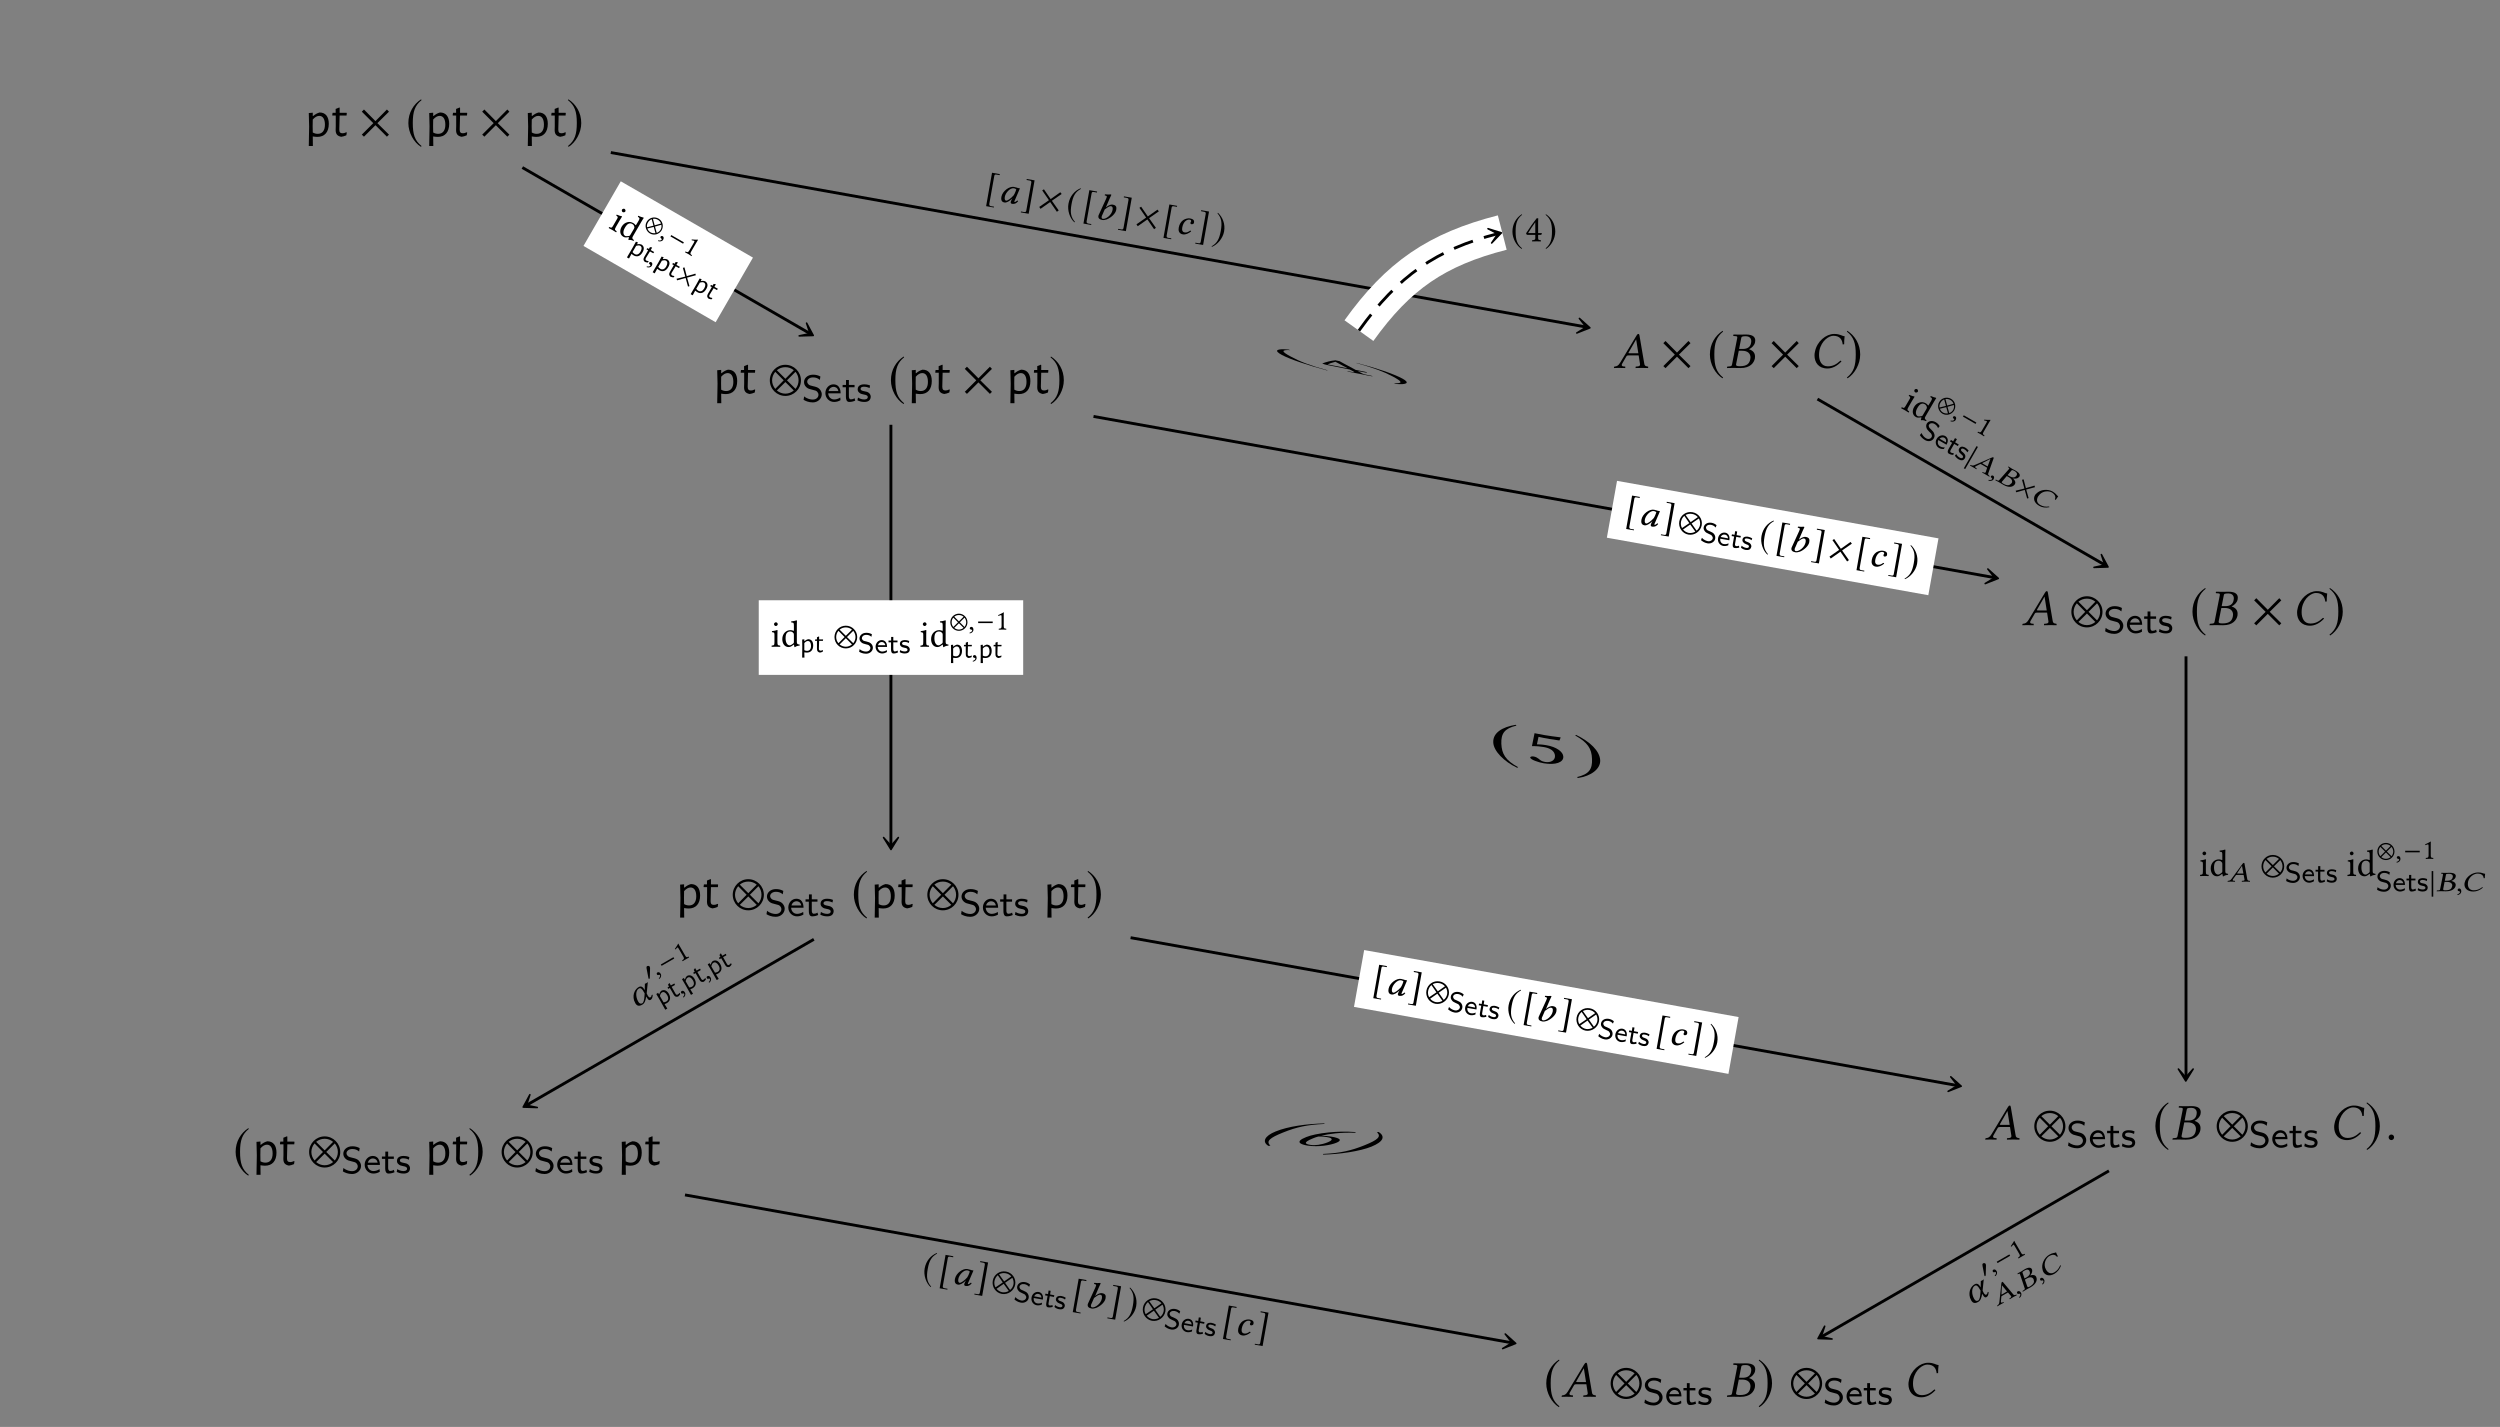 <?xml version="1.0" encoding="UTF-8"?>
<svg xmlns="http://www.w3.org/2000/svg" xmlns:xlink="http://www.w3.org/1999/xlink" width="343.711" height="196.18" viewBox="0 0 343.711 196.18">
<rect x="0" y="0" width="343.711" height="196.18" fill="#808080" stroke="none"/>
<defs>
<g>
<g id="glyph-0-0">
<path d="M 2.047 -3.297 C 1.719 -3.203 1.484 -3.078 1.156 -2.812 L 1.109 -2.812 L 1.109 -3.266 L 0.562 -3.219 L 0.609 -1.375 L 0.562 1.312 L 1.125 1.312 L 1.109 0 C 1.328 0.031 1.531 0.062 1.734 0.062 C 2.734 0.062 3.312 -0.594 3.312 -1.734 C 3.312 -2.734 2.859 -3.297 2.047 -3.297 Z M 1.797 -0.359 C 1.578 -0.359 1.344 -0.406 1.109 -0.547 L 1.094 -1.422 L 1.109 -2.328 C 1.422 -2.672 1.703 -2.828 2 -2.828 C 2.5 -2.828 2.781 -2.391 2.781 -1.609 C 2.781 -0.812 2.422 -0.359 1.797 -0.359 Z M 1.797 -0.359 "/>
</g>
<g id="glyph-0-1">
<path d="M 1.594 -0.438 C 1.281 -0.438 1.141 -0.562 1.141 -0.953 L 1.188 -2.875 L 2.141 -2.875 L 2.172 -3.203 L 2.141 -3.25 L 1.188 -3.25 L 1.188 -3.938 L 1.141 -3.984 L 0.641 -3.781 L 0.641 -3.25 L 0.219 -3.25 L 0.172 -2.922 L 0.203 -2.875 L 0.656 -2.875 L 0.656 -1.406 L 0.641 -0.891 C 0.641 -0.328 0.859 -0.062 1.406 0.047 C 1.641 0.016 1.844 -0.047 2.109 -0.156 L 2.172 -0.531 L 2.109 -0.578 C 1.891 -0.469 1.734 -0.438 1.594 -0.438 Z M 1.594 -0.438 "/>
</g>
<g id="glyph-1-0">
<path d="M 4.125 -0.25 L 2.531 -1.828 L 4.125 -3.406 L 3.844 -3.703 L 2.266 -2.109 L 0.688 -3.703 L 0.391 -3.406 L 1.969 -1.828 L 0.391 -0.25 L 0.688 0.031 L 2.266 -1.547 L 3.844 0.031 Z M 4.125 -0.25 "/>
</g>
<g id="glyph-1-1">
<path d="M 2.094 -5.094 C 1.062 -4.422 0.344 -3.281 0.344 -1.828 C 0.344 -0.5 1.094 0.828 2.078 1.438 L 2.156 1.328 C 1.219 0.578 0.953 -0.281 0.953 -1.844 C 0.953 -3.422 1.25 -4.25 2.156 -4.984 Z M 2.094 -5.094 "/>
</g>
<g id="glyph-1-2">
<path d="M 0.266 -5.094 L 0.203 -4.984 C 1.125 -4.25 1.422 -3.422 1.422 -1.844 C 1.422 -0.281 1.141 0.578 0.203 1.328 L 0.297 1.438 C 1.266 0.828 2.031 -0.5 2.031 -1.828 C 2.031 -3.281 1.297 -4.422 0.266 -5.094 Z M 0.266 -5.094 "/>
</g>
<g id="glyph-1-3">
<path d="M 4.406 -1.828 C 4.406 -3 3.438 -3.969 2.266 -3.969 C 1.078 -3.969 0.125 -3 0.125 -1.828 C 0.125 -0.641 1.078 0.312 2.266 0.312 C 3.438 0.312 4.406 -0.641 4.406 -1.828 Z M 3.422 -3.219 L 2.266 -2.047 L 1.094 -3.219 C 1.406 -3.484 1.812 -3.641 2.266 -3.641 C 2.703 -3.641 3.109 -3.484 3.422 -3.219 Z M 4.078 -1.828 C 4.078 -1.391 3.922 -0.969 3.656 -0.656 L 2.484 -1.828 L 3.656 -3 C 3.922 -2.688 4.078 -2.266 4.078 -1.828 Z M 2.031 -1.828 L 0.875 -0.656 C 0.609 -0.969 0.438 -1.391 0.438 -1.828 C 0.438 -2.266 0.609 -2.688 0.875 -3 Z M 3.422 -0.438 C 3.109 -0.172 2.703 0 2.266 0 C 1.812 0 1.406 -0.172 1.094 -0.438 L 2.266 -1.594 Z M 3.422 -0.438 "/>
</g>
<g id="glyph-2-0">
<path d="M 2.188 -2.016 C 2.062 -2.016 2.016 -2.031 2.016 -2.062 C 2.016 -2.078 2.016 -2.094 2.031 -2.109 L 3.062 -3.906 L 3.078 -3.906 L 3.375 -2.016 Z M 1.141 -0.562 L 1.734 -1.594 C 1.797 -1.688 1.844 -1.719 2 -1.719 L 3.422 -1.719 L 3.609 -0.516 C 3.609 -0.484 3.609 -0.469 3.609 -0.453 C 3.609 -0.297 3.5 -0.234 3.266 -0.203 L 3.062 -0.188 C 3.031 -0.188 3.016 -0.172 3 -0.141 L 3 0.016 C 3.25 0 3.641 0 3.906 0 C 4.188 0 4.453 0 4.703 0.016 L 4.719 0 L 4.734 -0.141 C 4.734 -0.172 4.719 -0.188 4.672 -0.188 L 4.609 -0.203 C 4.344 -0.234 4.219 -0.328 4.188 -0.609 L 3.531 -4.469 C 3.5 -4.594 3.484 -4.672 3.391 -4.672 C 3.281 -4.672 3.219 -4.609 3.109 -4.422 L 0.875 -0.719 C 0.609 -0.281 0.406 -0.219 0.109 -0.188 C 0.078 -0.188 0.047 -0.172 0.047 -0.141 L 0.016 0 L 0.031 0.016 C 0.281 0 0.391 0 0.656 0 C 0.938 0 1.297 0 1.547 0.016 L 1.578 0 L 1.578 -0.141 C 1.594 -0.172 1.578 -0.188 1.547 -0.188 L 1.344 -0.203 C 1.172 -0.219 1.094 -0.297 1.094 -0.391 C 1.094 -0.453 1.109 -0.5 1.141 -0.562 Z M 1.141 -0.562 "/>
</g>
<g id="glyph-2-1">
<path d="M 2.062 -4.047 C 2.109 -4.281 2.125 -4.359 2.719 -4.359 C 3.047 -4.359 3.453 -4.188 3.453 -3.672 C 3.453 -3.594 3.438 -3.516 3.422 -3.422 C 3.312 -2.812 2.844 -2.609 2.281 -2.609 L 1.781 -2.609 Z M 1.734 -2.359 L 2.203 -2.359 C 3 -2.359 3.344 -1.953 3.344 -1.438 C 3.344 -1.344 3.328 -1.266 3.312 -1.172 C 3.203 -0.656 2.922 -0.234 1.891 -0.234 C 1.484 -0.234 1.359 -0.297 1.359 -0.453 C 1.359 -0.484 1.375 -0.516 1.375 -0.547 Z M 0.141 -0.141 L 0.109 0 L 0.125 0.016 C 0.453 0 0.719 0 1 0 C 1.266 0 1.359 0.016 1.969 0.016 C 3.328 0.016 3.828 -0.703 3.953 -1.312 C 3.953 -1.406 3.969 -1.484 3.969 -1.578 C 3.969 -2.094 3.641 -2.406 3.156 -2.562 L 3.156 -2.578 C 3.531 -2.75 3.891 -3.125 3.969 -3.5 C 3.984 -3.594 4 -3.672 4 -3.766 C 4 -4.188 3.75 -4.594 2.719 -4.594 C 2.469 -4.594 2.156 -4.578 1.891 -4.578 C 1.625 -4.578 1.344 -4.594 1.031 -4.594 L 1 -4.578 L 0.969 -4.438 C 0.969 -4.422 0.984 -4.391 1.016 -4.391 L 1.219 -4.375 C 1.453 -4.359 1.531 -4.344 1.531 -4.203 C 1.531 -4.172 1.516 -4.125 1.516 -4.078 L 0.812 -0.5 C 0.766 -0.25 0.703 -0.234 0.406 -0.203 L 0.203 -0.188 C 0.156 -0.188 0.156 -0.172 0.141 -0.141 Z M 0.141 -0.141 "/>
</g>
<g id="glyph-2-2">
<path d="M 2.406 0.078 C 3.062 0.078 3.734 -0.25 4.328 -0.891 C 4.297 -0.953 4.266 -1 4.188 -1 C 3.594 -0.438 3.078 -0.219 2.453 -0.219 C 1.594 -0.219 1.25 -0.953 1.25 -1.781 C 1.25 -1.969 1.266 -2.172 1.297 -2.375 C 1.578 -3.812 2.672 -4.422 3.203 -4.422 C 4.156 -4.422 4.438 -3.844 4.5 -3.234 L 4.703 -3.25 C 4.703 -3.625 4.719 -3.969 4.766 -4.359 C 4.375 -4.375 4.172 -4.672 3.328 -4.672 C 2.203 -4.672 0.953 -3.641 0.688 -2.234 C 0.641 -2.062 0.625 -1.891 0.625 -1.719 C 0.625 -0.766 1.172 0.078 2.406 0.078 Z M 2.406 0.078 "/>
</g>
<g id="glyph-2-3">
<path d="M 0.406 -0.312 C 0.406 -0.094 0.578 0.078 0.781 0.078 C 0.984 0.078 1.156 -0.094 1.156 -0.312 C 1.156 -0.516 0.984 -0.688 0.781 -0.688 C 0.578 -0.688 0.406 -0.516 0.406 -0.312 Z M 0.406 -0.312 "/>
</g>
<g id="glyph-3-0">
<path d="M 2.75 -1 C 2.75 -1.422 2.5 -1.656 2.406 -1.766 C 2.188 -1.969 1.953 -2.031 1.547 -2.125 C 1.234 -2.203 1.062 -2.234 0.938 -2.359 C 0.875 -2.422 0.75 -2.547 0.75 -2.75 C 0.75 -3.031 1.047 -3.328 1.547 -3.328 C 1.938 -3.328 2.219 -3.219 2.484 -2.984 L 2.562 -3.453 C 2.234 -3.625 1.938 -3.703 1.547 -3.703 C 0.766 -3.703 0.312 -3.188 0.312 -2.688 C 0.312 -2.469 0.375 -2.219 0.625 -1.984 C 0.859 -1.766 1.094 -1.719 1.422 -1.641 C 1.859 -1.531 1.969 -1.516 2.125 -1.359 C 2.219 -1.25 2.297 -1.109 2.297 -0.938 C 2.297 -0.609 2.016 -0.281 1.516 -0.281 C 1.219 -0.281 0.734 -0.375 0.328 -0.719 L 0.25 -0.25 C 0.5 -0.094 0.938 0.109 1.516 0.109 C 2.234 0.109 2.75 -0.422 2.75 -1 Z M 2.75 -1 "/>
</g>
<g id="glyph-3-1">
<path d="M 2.281 -1.141 C 2.281 -1.375 2.25 -1.719 2.047 -2.016 C 1.875 -2.281 1.562 -2.375 1.297 -2.375 C 0.672 -2.375 0.188 -1.828 0.188 -1.172 C 0.188 -0.5 0.703 0.047 1.391 0.047 C 1.688 0.047 2 -0.031 2.266 -0.203 L 2.234 -0.562 C 1.938 -0.359 1.609 -0.297 1.391 -0.297 C 0.938 -0.297 0.594 -0.656 0.578 -1.141 Z M 1.969 -1.453 L 0.625 -1.453 C 0.734 -1.859 1.047 -2.031 1.297 -2.031 C 1.531 -2.031 1.875 -1.938 1.969 -1.453 Z M 1.969 -1.453 "/>
</g>
<g id="glyph-3-2">
<path d="M 1.844 -0.141 L 1.75 -0.469 C 1.578 -0.344 1.391 -0.312 1.25 -0.312 C 1.031 -0.312 0.969 -0.516 0.969 -0.75 L 0.969 -1.969 L 1.75 -1.969 L 1.75 -2.297 L 0.969 -2.297 L 0.969 -2.969 L 0.578 -2.969 L 0.578 -2.297 L 0.109 -2.297 L 0.109 -1.969 L 0.562 -1.969 L 0.562 -0.656 C 0.562 -0.312 0.656 0.047 1.016 0.047 C 1.391 0.047 1.688 -0.062 1.844 -0.141 Z M 1.844 -0.141 "/>
</g>
<g id="glyph-3-3">
<path d="M 1.984 -0.672 C 1.984 -0.766 1.969 -0.969 1.766 -1.172 C 1.562 -1.344 1.375 -1.375 1.125 -1.422 C 0.828 -1.484 0.594 -1.531 0.594 -1.75 C 0.594 -2.047 0.969 -2.047 1.047 -2.047 C 1.344 -2.047 1.562 -1.984 1.828 -1.859 L 1.891 -2.219 C 1.547 -2.359 1.281 -2.375 1.094 -2.375 C 0.969 -2.375 0.188 -2.375 0.188 -1.688 C 0.188 -1.453 0.312 -1.312 0.391 -1.25 C 0.562 -1.062 0.781 -1.031 1.062 -0.969 C 1.297 -0.922 1.578 -0.875 1.578 -0.625 C 1.578 -0.297 1.156 -0.297 1.078 -0.297 C 0.75 -0.297 0.438 -0.422 0.234 -0.562 L 0.156 -0.172 C 0.328 -0.094 0.656 0.047 1.078 0.047 C 1.312 0.047 1.547 0.016 1.734 -0.125 C 1.922 -0.266 1.984 -0.5 1.984 -0.672 Z M 1.984 -0.672 "/>
</g>
<g id="glyph-4-0">
<path d="M 1.953 -2.453 C 1.891 -2.344 1.938 -2.172 2.047 -2.109 C 2.172 -2.047 2.344 -2.094 2.406 -2.188 C 2.469 -2.297 2.422 -2.469 2.312 -2.547 C 2.203 -2.609 2.016 -2.562 1.953 -2.453 Z M 1.125 -0.094 L 1.641 -0.984 C 1.766 -1.203 1.953 -1.484 1.953 -1.484 C 1.969 -1.5 1.953 -1.516 1.906 -1.547 C 1.766 -1.562 1.562 -1.625 1.219 -1.766 C 1.203 -1.75 1.172 -1.672 1.156 -1.641 C 1.406 -1.469 1.422 -1.406 1.266 -1.156 L 0.766 -0.297 C 0.547 0.094 0.5 0.078 0.219 -0.062 C 0.172 -0.047 0.109 0.047 0.141 0.094 C 0.281 0.156 0.453 0.266 0.641 0.359 C 0.812 0.469 0.984 0.562 1.141 0.672 C 1.156 0.656 1.219 0.562 1.219 0.516 C 0.953 0.344 0.906 0.297 1.125 -0.094 Z M 1.125 -0.094 "/>
</g>
<g id="glyph-4-1">
<path d="M 1.875 0.328 C 1.828 0.422 1.797 0.453 1.688 0.469 C 1.453 0.5 1.25 0.516 1.156 0.453 C 0.906 0.312 0.812 -0.109 1.125 -0.656 C 1.312 -0.984 1.484 -1.141 1.609 -1.203 C 1.859 -1.328 2.062 -1.234 2.156 -1.172 C 2.312 -1.078 2.391 -0.969 2.422 -0.812 C 2.453 -0.688 2.453 -0.672 2.375 -0.516 Z M 1.625 0.625 C 1.672 0.625 1.703 0.656 1.688 0.688 C 1.641 0.797 1.609 0.984 1.609 0.984 C 1.625 1 1.641 1.016 1.688 1.031 C 1.812 0.984 2.031 1.016 2.312 1.141 C 2.359 1.141 2.391 1.062 2.375 1.031 C 2.109 0.844 2.109 0.734 2.234 0.516 L 3.422 -1.531 C 3.578 -1.812 3.703 -1.969 3.703 -1.969 C 3.719 -2.016 3.719 -2.047 3.688 -2.062 C 3.531 -2.078 3.172 -2.219 2.969 -2.312 C 2.953 -2.281 2.906 -2.203 2.922 -2.156 C 3.156 -2.016 3.219 -1.984 3.016 -1.625 L 2.672 -1.047 C 2.656 -1.016 2.641 -1 2.609 -1.016 C 2.578 -1.031 2.453 -1.219 2.297 -1.297 C 2 -1.469 1.734 -1.5 1.469 -1.422 C 1.172 -1.344 0.891 -1.156 0.688 -0.812 C 0.375 -0.266 0.438 0.312 0.922 0.578 C 1.094 0.688 1.297 0.688 1.625 0.625 Z M 1.625 0.625 "/>
</g>
<g id="glyph-5-0">
<path d="M 2.594 0.344 C 2.922 -0.234 2.734 -0.953 2.172 -1.266 C 1.609 -1.594 0.875 -1.406 0.547 -0.828 C 0.219 -0.281 0.438 0.453 1 0.781 C 1.562 1.094 2.266 0.891 2.594 0.344 Z M 2.516 -0.594 L 1.641 -0.344 L 1.406 -1.234 C 1.625 -1.281 1.859 -1.234 2.078 -1.109 C 2.281 -1 2.422 -0.828 2.516 -0.594 Z M 2.453 0.266 C 2.328 0.469 2.141 0.625 1.922 0.688 L 1.688 -0.172 L 2.562 -0.422 C 2.609 -0.188 2.578 0.047 2.453 0.266 Z M 1.469 -0.297 L 0.594 -0.078 C 0.547 -0.297 0.594 -0.531 0.719 -0.734 C 0.844 -0.953 1.016 -1.109 1.234 -1.188 Z M 1.75 0.734 C 1.516 0.766 1.281 0.734 1.078 0.625 C 0.859 0.5 0.719 0.312 0.641 0.094 L 1.516 -0.125 Z M 1.75 0.734 "/>
</g>
<g id="glyph-5-1">
<path d="M 2.391 0.359 L 2.5 0.172 L 0.766 -0.828 L 0.656 -0.641 Z M 2.391 0.359 "/>
</g>
<g id="glyph-5-2">
<path d="M 2.031 1 L 1.703 -0.172 L 2.906 -0.5 L 2.844 -0.719 L 1.656 -0.375 L 1.344 -1.578 L 1.125 -1.516 L 1.453 -0.312 L 0.25 -0.016 L 0.328 0.203 L 1.5 -0.125 L 1.828 1.062 Z M 2.031 1 "/>
</g>
<g id="glyph-5-3">
<path d="M 0.062 0.906 L 1.812 -2.141 L 1.625 -2.25 L -0.125 0.797 Z M 0.062 0.906 "/>
</g>
<g id="glyph-6-0">
<path d="M 0.562 -0.109 C 0.453 -0.172 0.328 -0.141 0.266 -0.047 C 0.203 0.062 0.281 0.141 0.359 0.203 C 0.422 0.25 0.453 0.297 0.406 0.375 C 0.375 0.438 0.172 0.531 -0.047 0.453 C -0.078 0.5 -0.094 0.531 -0.078 0.562 C 0.188 0.656 0.484 0.609 0.625 0.375 C 0.734 0.172 0.719 -0.031 0.562 -0.109 Z M 0.562 -0.109 "/>
</g>
<g id="glyph-6-1">
<path d="M 1.797 -0.234 C 1.719 -0.281 1.703 -0.297 1.719 -0.328 C 1.719 -0.328 1.734 -0.344 1.734 -0.344 L 2.797 -0.891 L 2.812 -0.875 L 2.438 0.141 Z M 0.812 0.109 L 1.406 -0.188 C 1.453 -0.203 1.5 -0.203 1.594 -0.141 L 2.375 0.312 L 2.172 0.922 C 2.156 0.938 2.156 0.938 2.156 0.953 C 2.109 1.031 2.031 1.016 1.891 0.969 L 1.781 0.906 C 1.766 0.891 1.766 0.906 1.734 0.922 L 1.703 0.984 L 1.703 1 C 1.859 1.062 2.078 1.188 2.219 1.281 C 2.375 1.359 2.531 1.453 2.672 1.547 L 2.703 1.484 C 2.719 1.469 2.719 1.438 2.703 1.438 L 2.656 1.406 C 2.516 1.297 2.469 1.219 2.531 1.062 L 3.25 -0.953 C 3.281 -1.031 3.281 -1.078 3.234 -1.109 C 3.156 -1.156 3.125 -1.125 3 -1.078 L 0.703 -0.078 C 0.438 0.062 0.297 0.016 0.109 -0.062 C 0.094 -0.078 0.078 -0.062 0.062 -0.047 L 0.016 0 L 0.016 0.016 C 0.156 0.094 0.234 0.125 0.375 0.219 C 0.531 0.297 0.75 0.422 0.875 0.516 L 0.891 0.516 L 0.938 0.453 C 0.953 0.438 0.938 0.422 0.922 0.406 L 0.812 0.344 C 0.719 0.266 0.703 0.219 0.734 0.172 C 0.75 0.141 0.781 0.109 0.812 0.109 Z M 0.812 0.109 "/>
</g>
<g id="glyph-6-2">
<path d="M 2.266 -1.266 C 2.344 -1.375 2.391 -1.391 2.75 -1.188 C 2.938 -1.078 3.141 -0.859 2.984 -0.609 C 2.969 -0.562 2.938 -0.531 2.906 -0.5 C 2.656 -0.25 2.359 -0.312 2.031 -0.5 L 1.75 -0.656 Z M 1.641 -0.531 L 1.906 -0.375 C 2.359 -0.125 2.453 0.188 2.312 0.438 C 2.281 0.469 2.25 0.484 2.203 0.531 C 2.016 0.75 1.734 0.859 1.172 0.531 C 0.953 0.406 0.922 0.344 0.969 0.266 C 0.969 0.25 0.984 0.234 1 0.219 Z M 0.109 -0.016 L 0.062 0.031 L 0.062 0.047 C 0.25 0.141 0.422 0.234 0.578 0.328 C 0.75 0.422 0.797 0.469 1.156 0.672 C 1.953 1.141 2.438 0.953 2.672 0.703 C 2.688 0.672 2.734 0.641 2.75 0.594 C 2.906 0.344 2.766 0.062 2.516 -0.172 L 2.516 -0.188 C 2.797 -0.141 3.125 -0.172 3.266 -0.344 C 3.312 -0.359 3.344 -0.406 3.375 -0.453 C 3.484 -0.641 3.453 -0.922 2.859 -1.266 C 2.734 -1.344 2.516 -1.438 2.359 -1.531 C 2.203 -1.625 2.062 -1.734 1.891 -1.828 L 1.859 -1.828 L 1.797 -1.781 C 1.781 -1.766 1.797 -1.75 1.812 -1.75 L 1.891 -1.688 C 1.984 -1.625 2 -1.609 1.969 -1.531 C 1.953 -1.516 1.938 -1.5 1.938 -1.484 L 0.609 0.016 C 0.516 0.141 0.469 0.125 0.297 0.047 L 0.172 -0.031 C 0.141 -0.047 0.125 -0.031 0.109 -0.016 Z M 0.109 -0.016 "/>
</g>
<g id="glyph-6-3">
<path d="M 1.406 0.859 C 1.797 1.094 2.281 1.156 2.797 1.047 C 2.828 1.016 2.797 0.984 2.734 0.953 C 2.266 1.016 1.906 0.953 1.531 0.734 C 1.031 0.453 1.016 -0.016 1.25 -0.422 C 1.297 -0.5 1.375 -0.594 1.453 -0.688 C 2 -1.266 2.797 -1.172 3.109 -1 C 3.672 -0.672 3.672 -0.312 3.562 -0.016 L 3.672 0.047 C 3.797 -0.125 3.891 -0.281 4.016 -0.453 C 3.797 -0.578 3.766 -0.797 3.266 -1.094 C 2.594 -1.484 1.562 -1.406 1.016 -0.828 C 0.938 -0.766 0.875 -0.703 0.828 -0.609 C 0.562 -0.156 0.672 0.438 1.406 0.859 Z M 1.406 0.859 "/>
</g>
<g id="glyph-7-0">
<path d="M 1.203 0.141 L 1.875 -1.016 C 2 -1.219 2.125 -1.438 2.156 -1.484 C 2.172 -1.5 2.156 -1.5 2.141 -1.516 C 1.906 -1.5 1.656 -1.516 1.281 -1.547 C 1.281 -1.5 1.281 -1.469 1.297 -1.422 C 1.484 -1.391 1.562 -1.391 1.641 -1.344 C 1.688 -1.312 1.656 -1.234 1.594 -1.109 L 0.953 -0.016 C 0.797 0.266 0.688 0.234 0.453 0.109 C 0.406 0.125 0.359 0.188 0.391 0.234 C 0.562 0.312 0.672 0.391 0.859 0.484 C 1.016 0.578 1.094 0.625 1.266 0.75 C 1.281 0.719 1.328 0.656 1.328 0.625 C 1.094 0.469 1.047 0.422 1.203 0.141 Z M 1.203 0.141 "/>
</g>
<g id="glyph-8-0">
<path d="M 1.875 -1 C 1.688 -1.062 1.547 -1.062 1.328 -1.031 L 1.297 -1.047 L 1.422 -1.266 L 1.141 -1.375 L 0.656 -0.5 L -0.094 0.781 L 0.188 0.938 L 0.531 0.297 C 0.641 0.375 0.719 0.453 0.812 0.5 C 1.281 0.781 1.734 0.625 2.047 0.078 C 2.328 -0.391 2.266 -0.781 1.875 -1 Z M 0.953 0.312 C 0.844 0.25 0.75 0.156 0.672 0.047 L 0.922 -0.375 L 1.172 -0.812 C 1.406 -0.875 1.594 -0.891 1.734 -0.812 C 1.969 -0.672 1.984 -0.375 1.766 0 C 1.547 0.375 1.25 0.484 0.953 0.312 Z M 0.953 0.312 "/>
</g>
<g id="glyph-8-1">
<path d="M 0.859 0.234 C 0.719 0.141 0.703 0.047 0.797 -0.141 L 1.344 -1.031 L 1.797 -0.781 L 1.922 -0.938 L 1.922 -0.953 L 1.453 -1.219 L 1.641 -1.547 L 1.641 -1.578 L 1.344 -1.625 L 1.203 -1.375 L 1 -1.484 L 0.875 -1.344 L 0.875 -1.312 L 1.094 -1.188 L 0.688 -0.484 L 0.562 -0.266 C 0.406 0.016 0.422 0.203 0.641 0.406 C 0.781 0.469 0.891 0.469 1.047 0.5 L 1.172 0.344 L 1.156 0.312 C 1.031 0.281 0.938 0.266 0.859 0.234 Z M 0.859 0.234 "/>
</g>
<g id="glyph-9-0">
<path d="M 0.469 -3.109 C 0.469 -2.969 0.594 -2.844 0.719 -2.844 C 0.859 -2.844 0.984 -2.984 0.984 -3.094 C 0.984 -3.219 0.875 -3.359 0.734 -3.359 C 0.609 -3.359 0.469 -3.234 0.469 -3.109 Z M 0.938 -0.641 L 0.938 -1.672 C 0.938 -1.922 0.953 -2.25 0.953 -2.25 C 0.953 -2.281 0.938 -2.297 0.891 -2.297 C 0.75 -2.234 0.547 -2.188 0.188 -2.141 C 0.172 -2.109 0.188 -2.031 0.188 -2 C 0.484 -1.969 0.531 -1.938 0.531 -1.641 L 0.531 -0.641 C 0.531 -0.203 0.469 -0.188 0.156 -0.156 C 0.125 -0.125 0.125 -0.016 0.156 0.016 C 0.328 0 0.531 0 0.734 0 C 0.938 0 1.141 0 1.312 0.016 C 1.344 -0.016 1.344 -0.125 1.312 -0.156 C 1 -0.188 0.938 -0.203 0.938 -0.641 Z M 0.938 -0.641 "/>
</g>
<g id="glyph-9-1">
<path d="M 1.797 -0.641 C 1.797 -0.547 1.781 -0.5 1.703 -0.438 C 1.516 -0.281 1.344 -0.188 1.219 -0.188 C 0.938 -0.188 0.656 -0.5 0.656 -1.141 C 0.656 -1.516 0.719 -1.734 0.797 -1.844 C 0.953 -2.078 1.172 -2.094 1.281 -2.094 C 1.469 -2.094 1.594 -2.031 1.703 -1.906 C 1.781 -1.828 1.797 -1.797 1.797 -1.625 Z M 1.734 -0.266 C 1.766 -0.281 1.812 -0.297 1.812 -0.25 C 1.828 -0.125 1.875 0.047 1.875 0.047 C 1.906 0.062 1.938 0.062 1.969 0.047 C 2.078 -0.047 2.266 -0.125 2.578 -0.156 C 2.609 -0.188 2.609 -0.266 2.578 -0.297 C 2.25 -0.328 2.203 -0.422 2.203 -0.672 L 2.203 -3.031 C 2.203 -3.359 2.219 -3.562 2.219 -3.562 C 2.219 -3.609 2.203 -3.625 2.156 -3.625 C 2.016 -3.562 1.641 -3.5 1.422 -3.484 C 1.422 -3.438 1.422 -3.359 1.453 -3.328 C 1.734 -3.312 1.797 -3.328 1.797 -2.906 L 1.797 -2.234 C 1.797 -2.203 1.781 -2.188 1.75 -2.188 C 1.719 -2.188 1.516 -2.281 1.344 -2.281 C 1 -2.281 0.766 -2.156 0.562 -1.969 C 0.344 -1.75 0.203 -1.438 0.203 -1.047 C 0.203 -0.422 0.531 0.047 1.078 0.047 C 1.281 0.047 1.484 -0.047 1.734 -0.266 Z M 1.734 -0.266 "/>
</g>
<g id="glyph-9-2">
<path d="M 1.406 -2.625 L 1.406 -1.141 L 0.422 -1.141 C 0.672 -1.562 1.047 -2.141 1.406 -2.625 Z M 2.234 -1.141 L 1.797 -1.141 L 1.797 -2.656 C 1.797 -2.906 1.797 -3.109 1.812 -3.156 L 1.797 -3.172 L 1.641 -3.172 C 1.594 -3.172 1.578 -3.141 1.547 -3.109 C 1.219 -2.703 0.625 -1.859 0.141 -1.109 C 0.156 -1.031 0.188 -0.891 0.344 -0.891 L 1.406 -0.891 L 1.406 -0.422 C 1.406 -0.172 1.203 -0.172 0.984 -0.156 C 0.953 -0.125 0.953 -0.016 0.984 0.016 C 1.156 0 1.359 0 1.594 0 C 1.797 0 2 0 2.156 0.016 C 2.188 -0.016 2.188 -0.125 2.156 -0.156 C 1.906 -0.188 1.797 -0.172 1.797 -0.422 L 1.797 -0.891 L 2.156 -0.891 C 2.234 -0.891 2.312 -0.984 2.312 -1.047 C 2.312 -1.109 2.281 -1.141 2.234 -1.141 Z M 2.234 -1.141 "/>
</g>
<g id="glyph-10-0">
<path d="M 1.125 -1.812 C 0.938 -1.766 0.812 -1.688 0.641 -1.547 L 0.609 -1.547 L 0.609 -1.797 L 0.312 -1.766 L 0.328 -0.766 L 0.312 0.719 L 0.625 0.719 L 0.609 0 C 0.734 0.016 0.844 0.031 0.953 0.031 C 1.5 0.031 1.828 -0.328 1.828 -0.953 C 1.828 -1.5 1.578 -1.812 1.125 -1.812 Z M 0.984 -0.203 C 0.859 -0.203 0.734 -0.234 0.609 -0.297 L 0.609 -1.281 C 0.781 -1.469 0.938 -1.562 1.094 -1.562 C 1.375 -1.562 1.531 -1.312 1.531 -0.891 C 1.531 -0.453 1.328 -0.203 0.984 -0.203 Z M 0.984 -0.203 "/>
</g>
<g id="glyph-10-1">
<path d="M 0.875 -0.234 C 0.703 -0.234 0.625 -0.312 0.625 -0.516 L 0.656 -1.578 L 1.172 -1.578 L 1.203 -1.766 L 1.188 -1.781 L 0.656 -1.781 L 0.656 -2.172 L 0.625 -2.188 L 0.359 -2.078 L 0.359 -1.781 L 0.125 -1.781 L 0.094 -1.609 L 0.109 -1.578 L 0.359 -1.578 L 0.359 -0.5 C 0.359 -0.188 0.469 -0.031 0.766 0.031 C 0.906 0.016 1.016 -0.031 1.156 -0.094 L 1.188 -0.297 L 1.156 -0.312 C 1.047 -0.266 0.953 -0.234 0.875 -0.234 Z M 0.875 -0.234 "/>
</g>
<g id="glyph-11-0">
<path d="M 3.219 -1.328 C 3.219 -2.188 2.516 -2.891 1.656 -2.891 C 0.781 -2.891 0.094 -2.188 0.094 -1.328 C 0.094 -0.469 0.781 0.234 1.656 0.234 C 2.516 0.234 3.219 -0.469 3.219 -1.328 Z M 2.5 -2.344 L 1.656 -1.5 L 0.797 -2.344 C 1.031 -2.547 1.328 -2.656 1.656 -2.656 C 1.969 -2.656 2.266 -2.547 2.5 -2.344 Z M 2.984 -1.328 C 2.984 -1.016 2.859 -0.703 2.672 -0.484 L 1.812 -1.328 L 2.672 -2.188 C 2.859 -1.953 2.984 -1.656 2.984 -1.328 Z M 1.484 -1.328 L 0.641 -0.484 C 0.438 -0.703 0.328 -1.016 0.328 -1.328 C 0.328 -1.656 0.438 -1.953 0.641 -2.188 Z M 2.5 -0.312 C 2.266 -0.125 1.969 0 1.656 0 C 1.328 0 1.031 -0.125 0.797 -0.312 L 1.656 -1.172 Z M 2.5 -0.312 "/>
</g>
<g id="glyph-11-1">
<path d="M 1.531 -3.719 C 0.781 -3.234 0.25 -2.391 0.25 -1.328 C 0.25 -0.375 0.797 0.609 1.516 1.047 L 1.578 0.969 C 0.891 0.422 0.688 -0.203 0.688 -1.344 C 0.688 -2.5 0.906 -3.094 1.578 -3.641 Z M 1.531 -3.719 "/>
</g>
<g id="glyph-11-2">
<path d="M 0.203 -3.719 L 0.156 -3.641 C 0.812 -3.094 1.031 -2.5 1.031 -1.344 C 1.031 -0.203 0.828 0.422 0.156 0.969 L 0.219 1.047 C 0.922 0.609 1.484 -0.375 1.484 -1.328 C 1.484 -2.391 0.953 -3.234 0.203 -3.719 Z M 0.203 -3.719 "/>
</g>
<g id="glyph-12-0">
<path d="M 2.078 -0.75 C 2.078 -1.062 1.891 -1.25 1.812 -1.328 C 1.641 -1.484 1.469 -1.531 1.172 -1.609 C 0.922 -1.656 0.797 -1.688 0.703 -1.781 C 0.656 -1.828 0.562 -1.922 0.562 -2.062 C 0.562 -2.281 0.781 -2.516 1.172 -2.516 C 1.469 -2.516 1.672 -2.422 1.875 -2.25 L 1.938 -2.609 C 1.688 -2.734 1.453 -2.797 1.172 -2.797 C 0.578 -2.797 0.234 -2.391 0.234 -2.016 C 0.234 -1.859 0.281 -1.672 0.469 -1.5 C 0.641 -1.328 0.828 -1.297 1.062 -1.234 C 1.391 -1.156 1.484 -1.141 1.594 -1.016 C 1.672 -0.953 1.734 -0.844 1.734 -0.703 C 1.734 -0.469 1.516 -0.219 1.141 -0.219 C 0.922 -0.219 0.562 -0.281 0.25 -0.547 L 0.188 -0.188 C 0.375 -0.078 0.703 0.078 1.141 0.078 C 1.688 0.078 2.078 -0.312 2.078 -0.75 Z M 2.078 -0.75 "/>
</g>
<g id="glyph-12-1">
<path d="M 1.719 -0.859 C 1.719 -1.031 1.703 -1.297 1.547 -1.516 C 1.406 -1.719 1.172 -1.797 0.984 -1.797 C 0.5 -1.797 0.141 -1.375 0.141 -0.875 C 0.141 -0.375 0.531 0.047 1.047 0.047 C 1.266 0.047 1.5 -0.031 1.703 -0.156 L 1.688 -0.422 C 1.469 -0.266 1.219 -0.219 1.047 -0.219 C 0.703 -0.219 0.453 -0.5 0.438 -0.859 Z M 1.484 -1.094 L 0.469 -1.094 C 0.562 -1.406 0.781 -1.531 0.984 -1.531 C 1.156 -1.531 1.406 -1.453 1.484 -1.094 Z M 1.484 -1.094 "/>
</g>
<g id="glyph-12-2">
<path d="M 1.391 -0.109 L 1.312 -0.359 C 1.188 -0.266 1.047 -0.234 0.938 -0.234 C 0.781 -0.234 0.734 -0.391 0.734 -0.578 L 0.734 -1.484 L 1.312 -1.484 L 1.312 -1.734 L 0.734 -1.734 L 0.734 -2.234 L 0.438 -2.234 L 0.438 -1.734 L 0.078 -1.734 L 0.078 -1.484 L 0.422 -1.484 L 0.422 -0.5 C 0.422 -0.234 0.484 0.047 0.766 0.047 C 1.047 0.047 1.266 -0.047 1.391 -0.109 Z M 1.391 -0.109 "/>
</g>
<g id="glyph-12-3">
<path d="M 1.5 -0.516 C 1.5 -0.578 1.484 -0.734 1.328 -0.875 C 1.188 -1.016 1.047 -1.031 0.859 -1.078 C 0.625 -1.109 0.438 -1.156 0.438 -1.328 C 0.438 -1.547 0.734 -1.547 0.781 -1.547 C 1.016 -1.547 1.188 -1.5 1.375 -1.391 L 1.422 -1.672 C 1.156 -1.781 0.969 -1.797 0.828 -1.797 C 0.734 -1.797 0.141 -1.797 0.141 -1.281 C 0.141 -1.094 0.234 -0.984 0.297 -0.938 C 0.422 -0.812 0.594 -0.781 0.797 -0.734 C 0.984 -0.703 1.188 -0.656 1.188 -0.469 C 1.188 -0.234 0.875 -0.234 0.812 -0.234 C 0.562 -0.234 0.328 -0.312 0.172 -0.422 L 0.125 -0.141 C 0.25 -0.062 0.484 0.047 0.812 0.047 C 0.984 0.047 1.156 0.016 1.312 -0.094 C 1.453 -0.203 1.5 -0.375 1.5 -0.516 Z M 1.5 -0.516 "/>
</g>
<g id="glyph-13-0">
<path d="M 2.422 -1 C 2.422 -1.656 1.891 -2.188 1.25 -2.188 C 0.594 -2.188 0.062 -1.656 0.062 -1 C 0.062 -0.359 0.594 0.172 1.25 0.172 C 1.891 0.172 2.422 -0.359 2.422 -1 Z M 1.891 -1.766 L 1.25 -1.125 L 0.609 -1.766 C 0.781 -1.922 1 -2 1.25 -2 C 1.484 -2 1.703 -1.922 1.891 -1.766 Z M 2.25 -1 C 2.25 -0.766 2.156 -0.531 2.016 -0.359 L 1.375 -1 L 2.016 -1.641 C 2.156 -1.469 2.25 -1.25 2.25 -1 Z M 1.125 -1 L 0.484 -0.359 C 0.328 -0.531 0.25 -0.766 0.25 -1 C 0.25 -1.25 0.328 -1.469 0.484 -1.641 Z M 1.891 -0.234 C 1.703 -0.094 1.484 0 1.25 0 C 1 0 0.781 -0.094 0.609 -0.234 L 1.25 -0.875 Z M 1.891 -0.234 "/>
</g>
<g id="glyph-13-1">
<path d="M 2.25 -0.891 L 2.25 -1.109 L 0.25 -1.109 L 0.25 -0.891 Z M 2.25 -0.891 "/>
</g>
<g id="glyph-13-2">
<path d="M 0.5 0.75 L 0.5 -2.766 L 0.281 -2.766 L 0.281 0.75 Z M 0.5 0.75 "/>
</g>
<g id="glyph-14-0">
<path d="M 0.438 -0.375 C 0.312 -0.375 0.219 -0.281 0.219 -0.172 C 0.219 -0.047 0.328 -0.016 0.406 0 C 0.484 0.016 0.547 0.031 0.547 0.125 C 0.547 0.203 0.406 0.375 0.188 0.422 C 0.188 0.469 0.188 0.5 0.219 0.531 C 0.484 0.484 0.719 0.297 0.719 0.016 C 0.719 -0.219 0.609 -0.375 0.438 -0.375 Z M 0.438 -0.375 "/>
</g>
<g id="glyph-14-1">
<path d="M 1.438 -1.109 C 1.359 -1.109 1.328 -1.109 1.328 -1.141 C 1.328 -1.141 1.328 -1.156 1.328 -1.156 L 1.984 -2.156 L 2 -2.156 L 2.188 -1.109 Z M 0.75 -0.312 L 1.141 -0.859 C 1.156 -0.906 1.203 -0.922 1.312 -0.922 L 2.219 -0.922 L 2.344 -0.281 C 2.344 -0.266 2.344 -0.266 2.344 -0.25 C 2.344 -0.156 2.266 -0.125 2.125 -0.109 L 2 -0.109 C 1.984 -0.109 1.984 -0.094 1.969 -0.078 L 1.969 0.016 C 2.141 0 2.391 0 2.562 0 C 2.734 0 2.922 0 3.078 0.016 L 3.094 0 L 3.094 -0.078 C 3.094 -0.094 3.078 -0.109 3.062 -0.109 L 3.016 -0.109 C 2.828 -0.125 2.75 -0.188 2.719 -0.344 L 2.344 -2.453 C 2.328 -2.531 2.312 -2.578 2.25 -2.578 C 2.172 -2.578 2.141 -2.531 2.062 -2.438 L 0.578 -0.406 C 0.406 -0.156 0.266 -0.125 0.078 -0.109 C 0.047 -0.109 0.031 -0.094 0.031 -0.078 L 0.016 0 L 0.016 0.016 C 0.188 0 0.266 0 0.438 0 C 0.609 0 0.859 0 1.016 0.016 L 1.031 0 L 1.047 -0.078 C 1.047 -0.094 1.031 -0.109 1.016 -0.109 L 0.891 -0.109 C 0.766 -0.125 0.719 -0.156 0.719 -0.219 C 0.719 -0.25 0.734 -0.281 0.75 -0.312 Z M 0.75 -0.312 "/>
</g>
<g id="glyph-14-2">
<path d="M 1.344 -2.234 C 1.359 -2.359 1.391 -2.391 1.797 -2.391 C 2.016 -2.391 2.297 -2.312 2.297 -2.016 C 2.297 -1.969 2.281 -1.938 2.266 -1.875 C 2.188 -1.547 1.891 -1.438 1.516 -1.438 L 1.188 -1.438 Z M 1.156 -1.281 L 1.469 -1.281 C 1.984 -1.281 2.219 -1.062 2.219 -0.781 C 2.219 -0.734 2.203 -0.703 2.188 -0.641 C 2.125 -0.359 1.938 -0.125 1.281 -0.125 C 1.031 -0.125 0.969 -0.156 0.969 -0.25 C 0.969 -0.266 0.969 -0.281 0.969 -0.312 Z M 0.094 -0.078 L 0.078 0 L 0.078 0.016 C 0.297 0 0.484 0 0.672 0 C 0.859 0 0.922 0.016 1.328 0.016 C 2.25 0.016 2.594 -0.391 2.672 -0.719 C 2.672 -0.766 2.688 -0.812 2.688 -0.859 C 2.688 -1.156 2.438 -1.328 2.094 -1.406 L 2.094 -1.422 C 2.359 -1.516 2.625 -1.719 2.672 -1.922 C 2.688 -1.969 2.703 -2.016 2.703 -2.078 C 2.703 -2.297 2.531 -2.531 1.844 -2.531 C 1.688 -2.531 1.469 -2.516 1.281 -2.516 C 1.109 -2.516 0.922 -2.531 0.719 -2.531 L 0.703 -2.516 L 0.672 -2.438 C 0.672 -2.422 0.688 -2.422 0.703 -2.422 L 0.797 -2.406 C 0.906 -2.406 0.938 -2.391 0.938 -2.312 C 0.938 -2.297 0.938 -2.266 0.938 -2.25 L 0.547 -0.281 C 0.531 -0.141 0.469 -0.125 0.281 -0.109 L 0.141 -0.109 C 0.109 -0.109 0.094 -0.094 0.094 -0.078 Z M 0.094 -0.078 "/>
</g>
<g id="glyph-14-3">
<path d="M 1.641 0.047 C 2.094 0.047 2.562 -0.141 2.953 -0.484 C 2.953 -0.531 2.922 -0.547 2.859 -0.547 C 2.469 -0.25 2.125 -0.125 1.703 -0.125 C 1.125 -0.125 0.891 -0.516 0.891 -0.984 C 0.891 -1.078 0.906 -1.203 0.922 -1.312 C 1.109 -2.094 1.844 -2.422 2.203 -2.422 C 2.844 -2.422 3.031 -2.109 3.078 -1.781 L 3.219 -1.797 C 3.234 -2 3.234 -2.188 3.266 -2.391 C 3 -2.406 2.875 -2.578 2.297 -2.578 C 1.516 -2.578 0.656 -2 0.469 -1.234 C 0.438 -1.141 0.422 -1.047 0.422 -0.938 C 0.422 -0.422 0.797 0.047 1.641 0.047 Z M 1.641 0.047 "/>
</g>
<g id="glyph-15-0">
<path d="M 1.125 -0.484 L 1.125 -1.828 C 1.125 -2.062 1.125 -2.312 1.141 -2.359 C 1.141 -2.375 1.125 -2.375 1.109 -2.375 C 0.906 -2.25 0.688 -2.141 0.344 -1.984 C 0.359 -1.938 0.375 -1.906 0.406 -1.875 C 0.594 -1.953 0.672 -1.984 0.75 -1.984 C 0.812 -1.984 0.828 -1.891 0.828 -1.75 L 0.828 -0.484 C 0.828 -0.156 0.719 -0.141 0.453 -0.125 C 0.422 -0.094 0.422 -0.016 0.453 0.016 C 0.641 0 0.781 0 0.984 0 C 1.172 0 1.266 0 1.469 0.016 C 1.484 -0.016 1.484 -0.094 1.469 -0.125 C 1.188 -0.141 1.125 -0.156 1.125 -0.484 Z M 1.125 -0.484 "/>
</g>
<g id="glyph-16-0">
<path d="M 1.594 -2.047 L 1.75 -3.609 C 1.688 -3.578 1.641 -3.5 1.562 -3.469 C 1.5 -3.422 1.406 -3.406 1.344 -3.375 L 1.328 -2.5 L 1.297 -2.547 C 1.078 -2.938 0.828 -3.109 0.5 -2.922 C 0.078 -2.688 -0.406 -2.031 -0.141 -1.078 C -0.078 -0.938 -0.031 -0.812 0.031 -0.703 C 0.234 -0.344 0.531 -0.234 0.984 -0.5 C 1.297 -0.672 1.438 -1.016 1.531 -1.625 L 1.625 -1.469 L 1.656 -1.422 C 1.812 -1.141 1.969 -1.062 2.125 -1.156 C 2.328 -1.281 2.406 -1.469 2.422 -1.875 L 2.281 -1.828 C 2.25 -1.625 2.219 -1.562 2.094 -1.5 C 2 -1.438 1.859 -1.547 1.734 -1.75 L 1.734 -1.766 Z M 0.516 -2.719 C 0.766 -2.875 0.984 -2.641 1.203 -2.234 C 1.219 -2.219 1.234 -2.188 1.25 -2.156 L 1.312 -2.062 L 1.297 -1.797 C 1.266 -1.234 1.188 -0.797 0.984 -0.688 C 0.766 -0.562 0.562 -0.672 0.422 -0.938 C 0.062 -1.562 0.047 -2.453 0.516 -2.719 Z M 0.516 -2.719 "/>
</g>
<g id="glyph-17-0">
<path d="M 0.203 -1.969 C 0.125 -2.094 -0.047 -2.094 -0.156 -2.031 C -0.266 -1.969 -0.25 -1.812 -0.219 -1.672 L 0.016 -0.453 C 0.016 -0.422 0.031 -0.344 0.047 -0.328 C 0.062 -0.281 0.109 -0.266 0.156 -0.281 C 0.188 -0.312 0.219 -0.422 0.219 -0.453 L 0.25 -1.656 C 0.266 -1.75 0.25 -1.875 0.203 -1.969 Z M 0.203 -1.969 "/>
</g>
<g id="glyph-17-1">
<path d="M 1.516 -1.891 L 1.406 -2.078 L -0.328 -1.078 L -0.219 -0.891 Z M 1.516 -1.891 "/>
</g>
<g id="glyph-18-0">
<path d="M 0.188 -0.547 C 0.078 -0.484 0.047 -0.359 0.109 -0.266 C 0.172 -0.156 0.281 -0.172 0.359 -0.203 C 0.422 -0.219 0.484 -0.234 0.531 -0.156 C 0.562 -0.094 0.547 0.125 0.359 0.266 C 0.391 0.312 0.406 0.344 0.453 0.344 C 0.656 0.188 0.766 -0.109 0.625 -0.344 C 0.516 -0.547 0.344 -0.625 0.188 -0.547 Z M 0.188 -0.547 "/>
</g>
<g id="glyph-18-1">
<path d="M 0.703 -1.672 C 0.625 -1.625 0.609 -1.609 0.594 -1.641 C 0.594 -1.641 0.578 -1.656 0.578 -1.656 L 0.641 -2.859 L 0.656 -2.875 L 1.344 -2.047 Z M 0.5 -0.641 L 0.562 -1.312 C 0.547 -1.359 0.594 -1.391 0.688 -1.453 L 1.469 -1.906 L 1.891 -1.422 C 1.906 -1.406 1.906 -1.406 1.906 -1.391 C 1.953 -1.312 1.906 -1.234 1.797 -1.156 L 1.688 -1.094 C 1.672 -1.078 1.672 -1.062 1.672 -1.047 L 1.703 -0.984 L 1.703 -0.969 C 1.859 -1.062 2.078 -1.188 2.219 -1.281 C 2.375 -1.359 2.531 -1.453 2.672 -1.516 L 2.672 -1.547 L 2.641 -1.609 C 2.625 -1.625 2.625 -1.625 2.609 -1.625 L 2.562 -1.594 C 2.391 -1.516 2.281 -1.531 2.188 -1.656 L 0.812 -3.297 C 0.75 -3.344 0.719 -3.391 0.672 -3.359 C 0.594 -3.312 0.594 -3.25 0.562 -3.141 L 0.297 -0.641 C 0.281 -0.344 0.172 -0.234 0.016 -0.125 C 0 -0.109 -0.016 -0.094 0 -0.078 L 0.016 0 L 0.016 0.016 C 0.156 -0.094 0.234 -0.125 0.375 -0.219 C 0.531 -0.297 0.75 -0.422 0.875 -0.484 L 0.891 -0.516 L 0.875 -0.578 C 0.859 -0.594 0.844 -0.609 0.828 -0.594 L 0.719 -0.531 C 0.594 -0.484 0.547 -0.5 0.516 -0.547 C 0.5 -0.578 0.5 -0.609 0.5 -0.641 Z M 0.5 -0.641 "/>
</g>
<g id="glyph-18-2">
<path d="M 0.047 -2.609 C 0 -2.719 0.016 -2.766 0.375 -2.969 C 0.562 -3.078 0.828 -3.141 0.984 -2.891 C 1 -2.844 1 -2.812 1.031 -2.75 C 1.125 -2.438 0.922 -2.188 0.594 -2 L 0.312 -1.844 Z M 0.359 -1.688 L 0.625 -1.844 C 1.078 -2.094 1.391 -2.031 1.531 -1.781 C 1.562 -1.75 1.562 -1.703 1.578 -1.656 C 1.672 -1.375 1.609 -1.078 1.047 -0.75 C 0.828 -0.625 0.766 -0.625 0.719 -0.703 C 0.719 -0.719 0.703 -0.734 0.688 -0.75 Z M 0.047 -0.109 L 0.062 -0.031 L 0.062 -0.016 C 0.25 -0.141 0.422 -0.234 0.578 -0.328 C 0.75 -0.422 0.797 -0.438 1.156 -0.641 C 1.953 -1.109 2.062 -1.641 1.953 -1.953 C 1.938 -1.984 1.922 -2.047 1.906 -2.094 C 1.75 -2.344 1.453 -2.375 1.109 -2.266 L 1.109 -2.281 C 1.297 -2.484 1.406 -2.797 1.359 -3 C 1.344 -3.047 1.344 -3.094 1.312 -3.141 C 1.203 -3.328 0.922 -3.453 0.328 -3.109 C 0.203 -3.031 0.016 -2.906 -0.141 -2.812 C -0.297 -2.719 -0.469 -2.641 -0.641 -2.547 L -0.641 -2.438 C -0.625 -2.422 -0.609 -2.438 -0.594 -2.438 L -0.516 -2.469 C -0.422 -2.531 -0.375 -2.547 -0.344 -2.469 C -0.328 -2.453 -0.312 -2.438 -0.312 -2.422 L 0.328 -0.516 C 0.391 -0.391 0.344 -0.344 0.203 -0.234 L 0.078 -0.156 C 0.047 -0.141 0.031 -0.125 0.047 -0.109 Z M 0.047 -0.109 "/>
</g>
<g id="glyph-18-3">
<path d="M 1.438 -0.766 C 1.828 -1 2.156 -1.406 2.328 -1.891 C 2.297 -1.922 2.266 -1.922 2.203 -1.891 C 2.016 -1.453 1.781 -1.172 1.406 -0.953 C 0.906 -0.672 0.516 -0.891 0.281 -1.297 C 0.234 -1.375 0.188 -1.5 0.141 -1.594 C -0.094 -2.359 0.391 -3.016 0.703 -3.188 C 1.266 -3.516 1.578 -3.344 1.781 -3.078 L 1.891 -3.172 C 1.797 -3.344 1.703 -3.5 1.641 -3.703 C 1.391 -3.578 1.203 -3.672 0.703 -3.375 C 0.031 -2.984 -0.438 -2.062 -0.203 -1.297 C -0.188 -1.203 -0.156 -1.109 -0.109 -1.016 C 0.156 -0.562 0.703 -0.344 1.438 -0.766 Z M 1.438 -0.766 "/>
</g>
<g id="glyph-19-0">
<path d="M 0.734 -0.984 L 0.062 -2.141 C -0.062 -2.344 -0.188 -2.562 -0.188 -2.609 C -0.203 -2.625 -0.219 -2.625 -0.234 -2.609 C -0.344 -2.406 -0.469 -2.203 -0.688 -1.891 C -0.656 -1.844 -0.625 -1.844 -0.578 -1.828 C -0.453 -1.984 -0.406 -2.047 -0.328 -2.094 C -0.281 -2.125 -0.219 -2.047 -0.156 -1.922 L 0.484 -0.828 C 0.641 -0.547 0.562 -0.484 0.328 -0.328 C 0.312 -0.281 0.359 -0.219 0.391 -0.203 C 0.562 -0.312 0.672 -0.391 0.859 -0.484 C 1.016 -0.578 1.094 -0.625 1.266 -0.719 C 1.281 -0.75 1.234 -0.812 1.203 -0.844 C 0.969 -0.719 0.891 -0.703 0.734 -0.984 Z M 0.734 -0.984 "/>
</g>
<g id="glyph-20-0">
<path d="M 0.062 -2.125 C -0.062 -2 -0.141 -1.875 -0.203 -1.656 L -0.234 -1.641 L -0.359 -1.859 L -0.609 -1.688 L -0.094 -0.812 L 0.625 0.469 L 0.906 0.312 L 0.531 -0.297 C 0.641 -0.344 0.75 -0.391 0.844 -0.438 C 1.312 -0.719 1.422 -1.188 1.109 -1.734 C 0.828 -2.203 0.453 -2.344 0.062 -2.125 Z M 0.766 -0.656 C 0.656 -0.594 0.531 -0.562 0.391 -0.547 L 0.141 -0.969 L -0.109 -1.406 C -0.062 -1.656 0.031 -1.828 0.172 -1.906 C 0.406 -2.047 0.672 -1.906 0.891 -1.531 C 1.109 -1.156 1.062 -0.828 0.766 -0.656 Z M 0.766 -0.656 "/>
</g>
<g id="glyph-20-1">
<path d="M 0.641 -0.641 C 0.5 -0.547 0.391 -0.578 0.297 -0.766 L -0.219 -1.688 L 0.234 -1.938 L 0.172 -2.125 L 0.141 -2.141 L -0.328 -1.875 L -0.516 -2.203 L -0.547 -2.203 L -0.719 -1.969 L -0.578 -1.719 L -0.781 -1.609 L -0.719 -1.438 L -0.688 -1.406 L -0.469 -1.531 L -0.062 -0.828 L 0.062 -0.609 C 0.219 -0.328 0.391 -0.266 0.672 -0.344 C 0.781 -0.438 0.859 -0.531 0.953 -0.656 L 0.891 -0.844 L 0.844 -0.844 C 0.781 -0.75 0.719 -0.672 0.641 -0.641 Z M 0.641 -0.641 "/>
</g>
<g id="glyph-21-0">
<path d="M 2.172 0.375 C 2.328 0.109 2.266 -0.141 2.219 -0.25 C 2.156 -0.469 2.031 -0.594 1.812 -0.812 C 1.625 -0.984 1.531 -1.078 1.5 -1.203 C 1.469 -1.25 1.438 -1.391 1.516 -1.5 C 1.625 -1.688 1.922 -1.781 2.266 -1.594 C 2.516 -1.438 2.656 -1.266 2.75 -1.016 L 2.969 -1.297 C 2.828 -1.531 2.656 -1.703 2.406 -1.844 C 1.891 -2.141 1.391 -1.969 1.203 -1.641 C 1.125 -1.5 1.078 -1.312 1.156 -1.062 C 1.219 -0.844 1.359 -0.719 1.531 -0.531 C 1.781 -0.312 1.844 -0.25 1.875 -0.078 C 1.922 0 1.922 0.125 1.844 0.25 C 1.734 0.453 1.422 0.562 1.094 0.375 C 0.906 0.266 0.625 0.031 0.484 -0.344 L 0.25 -0.062 C 0.359 0.125 0.578 0.406 0.953 0.625 C 1.438 0.906 1.953 0.766 2.172 0.375 Z M 2.172 0.375 "/>
</g>
<g id="glyph-21-1">
<path d="M 1.906 0.109 C 2 -0.031 2.109 -0.281 2.094 -0.547 C 2.078 -0.781 1.906 -0.984 1.75 -1.078 C 1.328 -1.312 0.812 -1.125 0.562 -0.688 C 0.312 -0.266 0.438 0.312 0.891 0.562 C 1.078 0.672 1.312 0.719 1.547 0.703 L 1.672 0.484 C 1.391 0.5 1.172 0.422 1.016 0.328 C 0.719 0.156 0.641 -0.219 0.797 -0.531 Z M 1.828 -0.219 L 0.953 -0.719 C 1.188 -0.938 1.438 -0.938 1.625 -0.844 C 1.766 -0.75 1.938 -0.562 1.828 -0.219 Z M 1.828 -0.219 "/>
</g>
<g id="glyph-21-2">
<path d="M 1.25 0.594 L 1.312 0.344 C 1.156 0.359 1.016 0.312 0.922 0.266 C 0.781 0.188 0.828 0.016 0.922 -0.141 L 1.375 -0.922 L 1.875 -0.625 L 2 -0.844 L 1.5 -1.141 L 1.75 -1.578 L 1.484 -1.719 L 1.234 -1.281 L 0.922 -1.469 L 0.797 -1.25 L 1.094 -1.078 L 0.609 -0.234 C 0.469 0 0.406 0.281 0.641 0.422 C 0.891 0.562 1.109 0.578 1.25 0.594 Z M 1.25 0.594 "/>
</g>
<g id="glyph-21-3">
<path d="M 1.547 0.297 C 1.578 0.25 1.641 0.094 1.594 -0.094 C 1.531 -0.281 1.422 -0.375 1.281 -0.516 C 1.094 -0.641 0.953 -0.781 1.031 -0.938 C 1.141 -1.125 1.406 -0.984 1.438 -0.953 C 1.641 -0.844 1.781 -0.703 1.875 -0.516 L 2.062 -0.75 C 1.891 -0.969 1.734 -1.078 1.609 -1.156 C 1.531 -1.203 1.016 -1.5 0.766 -1.047 C 0.672 -0.891 0.688 -0.75 0.719 -0.672 C 0.766 -0.5 0.906 -0.375 1.047 -0.25 C 1.203 -0.125 1.359 0.031 1.266 0.188 C 1.141 0.391 0.859 0.234 0.812 0.203 C 0.594 0.078 0.438 -0.109 0.359 -0.281 L 0.172 -0.062 C 0.25 0.078 0.406 0.281 0.688 0.453 C 0.844 0.531 1 0.594 1.188 0.578 C 1.359 0.547 1.484 0.422 1.547 0.297 Z M 1.547 0.297 "/>
</g>
<g id="glyph-22-0">
<path d="M 1.359 1.125 L 0.938 1.062 C 0.766 1.031 0.688 0.922 0.719 0.75 L 1.406 -3.109 C 1.438 -3.266 1.531 -3.312 1.688 -3.281 L 2.141 -3.203 L 2.156 -3.344 L 1.094 -3.531 L 0.281 1.062 L 1.344 1.25 Z M 1.359 1.125 "/>
</g>
<g id="glyph-22-1">
<path d="M 0.016 0.891 L 0 1.016 L 1.078 1.203 L 1.891 -3.391 L 0.812 -3.578 L 0.797 -3.438 L 1.234 -3.359 C 1.406 -3.328 1.469 -3.25 1.438 -3.062 L 0.75 0.781 C 0.719 0.938 0.625 1 0.469 0.969 Z M 0.016 0.891 "/>
</g>
<g id="glyph-22-2">
<path d="M 3 0.344 L 2.062 -0.984 L 3.406 -1.922 L 3.219 -2.156 L 1.891 -1.219 L 0.969 -2.562 L 0.734 -2.406 L 1.656 -1.062 L 0.328 -0.141 L 0.5 0.125 L 1.828 -0.812 L 2.75 0.531 Z M 3 0.344 "/>
</g>
<g id="glyph-22-3">
<path d="M 2.156 -3.391 C 1.328 -3.047 0.672 -2.312 0.484 -1.266 C 0.312 -0.328 0.672 0.734 1.297 1.297 L 1.375 1.234 C 0.797 0.578 0.703 -0.078 0.906 -1.203 C 1.109 -2.344 1.438 -2.891 2.188 -3.297 Z M 2.156 -3.391 "/>
</g>
<g id="glyph-22-4">
<path d="M 0.859 -3.625 L 0.797 -3.547 C 1.344 -2.906 1.453 -2.281 1.25 -1.141 C 1.047 -0.016 0.734 0.562 -0.016 0.984 L 0.031 1.062 C 0.797 0.75 1.531 -0.109 1.703 -1.047 C 1.891 -2.094 1.5 -3.016 0.859 -3.625 Z M 0.859 -3.625 "/>
</g>
<g id="glyph-23-0">
<path d="M 2.703 -1.812 C 2.562 -1.844 2.484 -1.875 2.266 -1.922 C 1.656 -2.031 0.703 -1.375 0.547 -0.562 C 0.5 -0.281 0.484 0.141 0.953 0.219 C 1.266 0.281 1.625 0.047 2.047 -0.328 L 2.062 -0.328 L 1.938 -0.141 C 1.875 -0.016 1.844 0.078 1.828 0.141 C 1.812 0.25 1.828 0.375 2.016 0.406 C 2.375 0.469 2.641 0.312 2.844 0.047 C 2.828 -0.016 2.797 -0.031 2.734 -0.047 C 2.547 0.109 2.438 0.156 2.391 0.156 C 2.375 0.156 2.312 0.141 2.328 0.078 C 2.328 0.031 2.406 -0.109 2.438 -0.188 L 3.094 -1.719 C 3.016 -1.734 2.938 -1.75 2.859 -1.766 C 2.812 -1.766 2.75 -1.781 2.703 -1.812 Z M 2.234 -0.766 C 1.875 -0.344 1.375 0 1.203 -0.031 C 1 -0.062 0.969 -0.281 1.016 -0.562 C 1.109 -1.109 1.75 -1.828 2.266 -1.734 C 2.375 -1.719 2.5 -1.672 2.594 -1.578 C 2.594 -1.578 2.438 -1.062 2.234 -0.766 Z M 2.234 -0.766 "/>
</g>
<g id="glyph-23-1">
<path d="M 2.141 -2.688 C 2.281 -3 2.375 -3.188 2.375 -3.188 C 2.375 -3.219 2.375 -3.25 2.297 -3.266 C 2.141 -3.234 1.734 -3.25 1.5 -3.281 L 1.469 -3.141 C 1.469 -3.125 1.469 -3.125 1.5 -3.125 L 1.656 -3.078 C 1.719 -3.062 1.766 -3.016 1.75 -2.906 C 1.734 -2.844 1.703 -2.781 1.656 -2.656 L 0.641 -0.438 C 0.641 -0.406 0.609 -0.359 0.594 -0.297 C 0.562 -0.047 0.688 0.172 1.125 0.25 C 1.297 0.281 1.516 0.25 1.75 0.172 C 2.328 -0.062 2.953 -0.609 3.047 -1.125 C 3.109 -1.484 3.094 -1.766 2.578 -1.859 C 2.203 -1.922 1.844 -1.656 1.625 -1.469 L 1.625 -1.484 Z M 2.547 -1.125 C 2.406 -0.391 1.609 0.156 1.203 0.094 C 1.062 0.062 1.016 -0.047 1.047 -0.203 C 1.062 -0.297 1.094 -0.375 1.156 -0.484 L 1.469 -1.203 C 1.781 -1.422 2.078 -1.688 2.344 -1.641 C 2.516 -1.609 2.609 -1.484 2.547 -1.125 Z M 2.547 -1.125 "/>
</g>
<g id="glyph-23-2">
<path d="M 1.156 0.25 C 1.547 0.328 1.969 0.125 2.312 -0.156 C 2.312 -0.203 2.25 -0.266 2.188 -0.266 C 1.953 -0.094 1.688 0.047 1.406 -0.016 C 1.312 -0.031 1.203 -0.078 1.141 -0.188 C 1.078 -0.297 1.047 -0.391 1.094 -0.703 C 1.234 -1.453 1.703 -1.844 2.125 -1.766 C 2.203 -1.75 2.344 -1.703 2.312 -1.531 C 2.297 -1.5 2.281 -1.469 2.266 -1.453 C 2.234 -1.422 2.234 -1.375 2.219 -1.344 C 2.203 -1.25 2.25 -1.156 2.344 -1.141 C 2.5 -1.109 2.688 -1.203 2.703 -1.328 C 2.734 -1.531 2.781 -1.828 2.156 -1.938 C 1.922 -1.984 1.531 -1.906 1.234 -1.719 C 0.922 -1.5 0.688 -1.141 0.609 -0.672 C 0.578 -0.516 0.562 -0.281 0.656 -0.094 C 0.75 0.078 0.922 0.219 1.156 0.25 Z M 1.156 0.25 "/>
</g>
<g id="glyph-24-0">
<path d="M 1.359 1.125 L 0.938 1.062 C 0.766 1.031 0.688 0.922 0.719 0.75 L 1.406 -3.109 C 1.438 -3.266 1.531 -3.312 1.688 -3.281 L 2.141 -3.203 L 2.156 -3.344 L 1.094 -3.531 L 0.281 1.062 L 1.344 1.25 Z M 1.359 1.125 "/>
</g>
<g id="glyph-24-1">
<path d="M 0.016 0.891 L 0 1.016 L 1.078 1.203 L 1.891 -3.391 L 0.812 -3.578 L 0.797 -3.438 L 1.234 -3.359 C 1.406 -3.328 1.469 -3.25 1.438 -3.062 L 0.75 0.781 C 0.719 0.938 0.625 1 0.469 0.969 Z M 0.016 0.891 "/>
</g>
<g id="glyph-24-2">
<path d="M 3.406 -0.75 C 3.562 -1.594 2.984 -2.406 2.141 -2.547 C 1.281 -2.703 0.484 -2.141 0.328 -1.297 C 0.172 -0.453 0.719 0.375 1.578 0.531 C 2.422 0.672 3.25 0.094 3.406 -0.75 Z M 2.875 -1.875 L 1.891 -1.188 L 1.188 -2.172 C 1.469 -2.312 1.781 -2.375 2.094 -2.312 C 2.406 -2.266 2.688 -2.094 2.875 -1.875 Z M 3.172 -0.781 C 3.109 -0.469 2.938 -0.188 2.703 -0.016 L 2.016 -1 L 3.016 -1.688 C 3.156 -1.422 3.234 -1.094 3.172 -0.781 Z M 1.703 -1.047 L 0.703 -0.375 C 0.562 -0.609 0.5 -0.938 0.562 -1.25 C 0.625 -1.562 0.781 -1.844 1.016 -2.047 Z M 2.531 0.125 C 2.25 0.281 1.938 0.344 1.625 0.297 C 1.312 0.234 1.031 0.062 0.844 -0.172 L 1.828 -0.859 Z M 2.531 0.125 "/>
</g>
<g id="glyph-24-3">
<path d="M 2.156 -3.391 C 1.328 -3.047 0.672 -2.312 0.484 -1.266 C 0.312 -0.328 0.672 0.734 1.297 1.297 L 1.375 1.234 C 0.797 0.578 0.703 -0.078 0.906 -1.203 C 1.109 -2.344 1.438 -2.891 2.188 -3.297 Z M 2.156 -3.391 "/>
</g>
<g id="glyph-24-4">
<path d="M 3 0.344 L 2.062 -0.984 L 3.406 -1.922 L 3.219 -2.156 L 1.891 -1.219 L 0.969 -2.562 L 0.734 -2.406 L 1.656 -1.062 L 0.328 -0.141 L 0.5 0.125 L 1.828 -0.812 L 2.75 0.531 Z M 3 0.344 "/>
</g>
<g id="glyph-24-5">
<path d="M 0.859 -3.625 L 0.797 -3.547 C 1.344 -2.906 1.453 -2.281 1.25 -1.141 C 1.047 -0.016 0.734 0.562 -0.016 0.984 L 0.031 1.062 C 0.797 0.75 1.531 -0.109 1.703 -1.047 C 1.891 -2.094 1.5 -3.016 0.859 -3.625 Z M 0.859 -3.625 "/>
</g>
<g id="glyph-25-0">
<path d="M 2.703 -1.812 C 2.562 -1.844 2.484 -1.875 2.266 -1.922 C 1.656 -2.031 0.703 -1.375 0.547 -0.562 C 0.5 -0.281 0.484 0.141 0.953 0.219 C 1.266 0.281 1.625 0.047 2.047 -0.328 L 2.062 -0.328 L 1.938 -0.141 C 1.875 -0.016 1.844 0.078 1.828 0.141 C 1.812 0.25 1.828 0.375 2.016 0.406 C 2.375 0.469 2.641 0.312 2.844 0.047 C 2.828 -0.016 2.797 -0.031 2.734 -0.047 C 2.547 0.109 2.438 0.156 2.391 0.156 C 2.375 0.156 2.312 0.141 2.328 0.078 C 2.328 0.031 2.406 -0.109 2.438 -0.188 L 3.094 -1.719 C 3.016 -1.734 2.938 -1.75 2.859 -1.766 C 2.812 -1.766 2.75 -1.781 2.703 -1.812 Z M 2.234 -0.766 C 1.875 -0.344 1.375 0 1.203 -0.031 C 1 -0.062 0.969 -0.281 1.016 -0.562 C 1.109 -1.109 1.75 -1.828 2.266 -1.734 C 2.375 -1.719 2.5 -1.672 2.594 -1.578 C 2.594 -1.578 2.438 -1.062 2.234 -0.766 Z M 2.234 -0.766 "/>
</g>
<g id="glyph-25-1">
<path d="M 2.141 -2.688 C 2.281 -3 2.375 -3.188 2.375 -3.188 C 2.375 -3.219 2.375 -3.25 2.297 -3.266 C 2.141 -3.234 1.734 -3.25 1.5 -3.281 L 1.469 -3.141 C 1.469 -3.125 1.469 -3.125 1.5 -3.125 L 1.656 -3.078 C 1.719 -3.062 1.766 -3.016 1.75 -2.906 C 1.734 -2.844 1.703 -2.781 1.656 -2.656 L 0.641 -0.438 C 0.641 -0.406 0.609 -0.359 0.594 -0.297 C 0.562 -0.047 0.688 0.172 1.125 0.25 C 1.297 0.281 1.516 0.25 1.75 0.172 C 2.328 -0.062 2.953 -0.609 3.047 -1.125 C 3.109 -1.484 3.094 -1.766 2.578 -1.859 C 2.203 -1.922 1.844 -1.656 1.625 -1.469 L 1.625 -1.484 Z M 2.547 -1.125 C 2.406 -0.391 1.609 0.156 1.203 0.094 C 1.062 0.062 1.016 -0.047 1.047 -0.203 C 1.062 -0.297 1.094 -0.375 1.156 -0.484 L 1.469 -1.203 C 1.781 -1.422 2.078 -1.688 2.344 -1.641 C 2.516 -1.609 2.609 -1.484 2.547 -1.125 Z M 2.547 -1.125 "/>
</g>
<g id="glyph-25-2">
<path d="M 1.156 0.25 C 1.547 0.328 1.969 0.125 2.312 -0.156 C 2.312 -0.203 2.25 -0.266 2.188 -0.266 C 1.953 -0.094 1.688 0.047 1.406 -0.016 C 1.312 -0.031 1.203 -0.078 1.141 -0.188 C 1.078 -0.297 1.047 -0.391 1.094 -0.703 C 1.234 -1.453 1.703 -1.844 2.125 -1.766 C 2.203 -1.75 2.344 -1.703 2.312 -1.531 C 2.297 -1.5 2.281 -1.469 2.266 -1.453 C 2.234 -1.422 2.234 -1.375 2.219 -1.344 C 2.203 -1.25 2.25 -1.156 2.344 -1.141 C 2.5 -1.109 2.688 -1.203 2.703 -1.328 C 2.734 -1.531 2.781 -1.828 2.156 -1.938 C 1.922 -1.984 1.531 -1.906 1.234 -1.719 C 0.922 -1.5 0.688 -1.141 0.609 -0.672 C 0.578 -0.516 0.562 -0.281 0.656 -0.094 C 0.75 0.078 0.922 0.219 1.156 0.25 Z M 1.156 0.25 "/>
</g>
<g id="glyph-26-0">
<path d="M 2.172 -0.375 C 2.234 -0.688 2.078 -0.906 2.016 -1 C 1.875 -1.188 1.719 -1.234 1.438 -1.375 C 1.203 -1.469 1.078 -1.516 1 -1.625 C 0.969 -1.688 0.891 -1.797 0.906 -1.938 C 0.953 -2.156 1.203 -2.328 1.594 -2.266 C 1.891 -2.203 2.062 -2.094 2.234 -1.891 L 2.359 -2.219 C 2.141 -2.391 1.938 -2.5 1.656 -2.547 C 1.062 -2.641 0.656 -2.312 0.594 -1.938 C 0.562 -1.781 0.578 -1.594 0.734 -1.406 C 0.859 -1.203 1.047 -1.141 1.266 -1.031 C 1.578 -0.891 1.672 -0.859 1.734 -0.719 C 1.812 -0.641 1.859 -0.516 1.828 -0.375 C 1.781 -0.156 1.516 0.047 1.156 -0.016 C 0.938 -0.062 0.594 -0.188 0.344 -0.484 L 0.219 -0.156 C 0.391 -0.016 0.672 0.203 1.109 0.281 C 1.641 0.375 2.109 0.047 2.172 -0.375 Z M 2.172 -0.375 "/>
</g>
<g id="glyph-26-1">
<path d="M 1.844 -0.547 C 1.875 -0.719 1.906 -0.984 1.781 -1.219 C 1.688 -1.438 1.469 -1.562 1.281 -1.594 C 0.812 -1.672 0.375 -1.328 0.297 -0.828 C 0.203 -0.344 0.5 0.141 1.016 0.234 C 1.234 0.266 1.484 0.234 1.703 0.141 L 1.734 -0.125 C 1.5 0 1.234 0 1.062 -0.031 C 0.719 -0.094 0.547 -0.422 0.594 -0.766 Z M 1.656 -0.812 L 0.656 -1 C 0.797 -1.297 1.031 -1.359 1.234 -1.328 C 1.406 -1.297 1.641 -1.188 1.656 -0.812 Z M 1.656 -0.812 "/>
</g>
<g id="glyph-26-2">
<path d="M 1.391 0.141 L 1.359 -0.125 C 1.219 -0.062 1.078 -0.047 0.969 -0.062 C 0.812 -0.094 0.781 -0.266 0.828 -0.438 L 0.984 -1.344 L 1.562 -1.234 L 1.609 -1.469 L 1.031 -1.578 L 1.109 -2.078 L 0.828 -2.125 L 0.75 -1.625 L 0.391 -1.688 L 0.344 -1.453 L 0.688 -1.391 L 0.516 -0.422 C 0.469 -0.156 0.469 0.125 0.734 0.188 C 1.016 0.234 1.266 0.172 1.391 0.141 Z M 1.391 0.141 "/>
</g>
<g id="glyph-26-3">
<path d="M 1.578 -0.234 C 1.594 -0.297 1.594 -0.453 1.469 -0.625 C 1.344 -0.797 1.219 -0.828 1.031 -0.906 C 0.812 -0.984 0.641 -1.062 0.672 -1.234 C 0.703 -1.438 0.984 -1.391 1.031 -1.375 C 1.266 -1.344 1.438 -1.281 1.609 -1.141 L 1.703 -1.391 C 1.453 -1.547 1.266 -1.594 1.125 -1.625 C 1.031 -1.641 0.453 -1.734 0.359 -1.234 C 0.328 -1.047 0.406 -0.922 0.469 -0.875 C 0.562 -0.719 0.719 -0.656 0.906 -0.578 C 1.094 -0.516 1.281 -0.438 1.25 -0.266 C 1.219 -0.031 0.906 -0.078 0.844 -0.094 C 0.594 -0.141 0.391 -0.25 0.25 -0.391 L 0.156 -0.125 C 0.266 -0.016 0.469 0.125 0.781 0.188 C 0.953 0.219 1.141 0.219 1.312 0.141 C 1.469 0.047 1.547 -0.109 1.578 -0.234 Z M 1.578 -0.234 "/>
</g>
<g id="glyph-27-0">
<path d="M 1.359 1.125 L 0.938 1.047 C 0.766 1.031 0.688 0.922 0.719 0.75 L 1.406 -3.109 C 1.438 -3.266 1.531 -3.312 1.688 -3.281 L 2.141 -3.203 L 2.156 -3.344 L 1.094 -3.531 L 0.281 1.062 L 1.344 1.25 Z M 1.359 1.125 "/>
</g>
<g id="glyph-27-1">
<path d="M 0.016 0.891 L 0 1.016 L 1.078 1.203 L 1.891 -3.391 L 0.812 -3.578 L 0.797 -3.438 L 1.234 -3.359 C 1.406 -3.328 1.469 -3.25 1.438 -3.062 L 0.75 0.781 C 0.719 0.938 0.625 1 0.469 0.969 Z M 0.016 0.891 "/>
</g>
<g id="glyph-27-2">
<path d="M 3.406 -0.75 C 3.562 -1.594 2.984 -2.406 2.141 -2.547 C 1.281 -2.703 0.484 -2.141 0.328 -1.297 C 0.172 -0.453 0.719 0.375 1.578 0.531 C 2.422 0.672 3.25 0.094 3.406 -0.75 Z M 2.875 -1.875 L 1.891 -1.188 L 1.188 -2.172 C 1.469 -2.312 1.781 -2.375 2.094 -2.312 C 2.406 -2.266 2.688 -2.094 2.875 -1.875 Z M 3.172 -0.781 C 3.109 -0.469 2.938 -0.188 2.703 -0.016 L 2.016 -1 L 3.016 -1.688 C 3.156 -1.422 3.234 -1.094 3.172 -0.781 Z M 1.703 -1.047 L 0.703 -0.375 C 0.562 -0.609 0.5 -0.938 0.562 -1.25 C 0.625 -1.562 0.781 -1.844 1.016 -2.047 Z M 2.531 0.125 C 2.25 0.281 1.938 0.344 1.625 0.297 C 1.312 0.234 1.031 0.062 0.844 -0.172 L 1.828 -0.859 Z M 2.531 0.125 "/>
</g>
<g id="glyph-27-3">
<path d="M 2.156 -3.391 C 1.328 -3.047 0.672 -2.312 0.484 -1.266 C 0.312 -0.328 0.672 0.734 1.297 1.297 L 1.375 1.234 C 0.797 0.578 0.703 -0.078 0.906 -1.203 C 1.109 -2.344 1.438 -2.891 2.188 -3.297 Z M 2.156 -3.391 "/>
</g>
<g id="glyph-27-4">
<path d="M 0.859 -3.625 L 0.797 -3.547 C 1.344 -2.906 1.453 -2.281 1.25 -1.141 C 1.047 -0.016 0.734 0.562 -0.016 0.984 L 0.031 1.062 C 0.797 0.75 1.531 -0.109 1.703 -1.047 C 1.891 -2.094 1.5 -3.016 0.859 -3.625 Z M 0.859 -3.625 "/>
</g>
<g id="glyph-28-0">
<path d="M 2.703 -1.812 C 2.562 -1.844 2.484 -1.875 2.266 -1.922 C 1.656 -2.031 0.703 -1.375 0.547 -0.562 C 0.5 -0.281 0.484 0.141 0.953 0.219 C 1.266 0.281 1.625 0.047 2.047 -0.328 L 2.062 -0.328 L 1.938 -0.141 C 1.875 -0.016 1.844 0.078 1.828 0.141 C 1.812 0.25 1.828 0.375 2.016 0.406 C 2.375 0.469 2.641 0.312 2.844 0.047 C 2.828 -0.016 2.797 -0.031 2.734 -0.047 C 2.547 0.109 2.438 0.156 2.391 0.156 C 2.375 0.156 2.312 0.141 2.328 0.078 C 2.328 0.031 2.406 -0.109 2.438 -0.188 L 3.094 -1.719 C 3.016 -1.734 2.938 -1.75 2.859 -1.766 C 2.812 -1.766 2.75 -1.781 2.703 -1.812 Z M 2.234 -0.766 C 1.875 -0.344 1.375 0 1.203 -0.031 C 1 -0.062 0.969 -0.281 1.016 -0.562 C 1.109 -1.109 1.75 -1.828 2.266 -1.734 C 2.375 -1.719 2.5 -1.672 2.594 -1.578 C 2.594 -1.578 2.438 -1.062 2.234 -0.766 Z M 2.234 -0.766 "/>
</g>
<g id="glyph-28-1">
<path d="M 2.141 -2.688 C 2.281 -3 2.375 -3.188 2.375 -3.188 C 2.375 -3.219 2.375 -3.25 2.297 -3.266 C 2.141 -3.234 1.734 -3.25 1.5 -3.281 L 1.469 -3.141 C 1.453 -3.125 1.453 -3.125 1.484 -3.125 L 1.656 -3.078 C 1.719 -3.062 1.766 -3.016 1.75 -2.906 C 1.734 -2.844 1.703 -2.781 1.656 -2.656 L 0.641 -0.438 C 0.641 -0.406 0.609 -0.359 0.594 -0.297 C 0.562 -0.047 0.688 0.172 1.125 0.25 C 1.297 0.281 1.516 0.25 1.75 0.172 C 2.328 -0.062 2.953 -0.609 3.047 -1.125 C 3.109 -1.484 3.094 -1.766 2.578 -1.859 C 2.203 -1.922 1.844 -1.656 1.625 -1.469 L 1.625 -1.484 Z M 2.547 -1.125 C 2.406 -0.391 1.609 0.156 1.203 0.094 C 1.062 0.062 1.016 -0.047 1.047 -0.203 C 1.062 -0.297 1.094 -0.375 1.156 -0.484 L 1.469 -1.203 C 1.781 -1.422 2.078 -1.688 2.344 -1.641 C 2.516 -1.609 2.609 -1.484 2.547 -1.125 Z M 2.547 -1.125 "/>
</g>
<g id="glyph-28-2">
<path d="M 1.156 0.25 C 1.547 0.328 1.969 0.125 2.312 -0.156 C 2.312 -0.203 2.25 -0.266 2.188 -0.266 C 1.953 -0.094 1.688 0.047 1.406 -0.016 C 1.312 -0.031 1.203 -0.078 1.141 -0.188 C 1.078 -0.297 1.047 -0.391 1.094 -0.703 C 1.234 -1.453 1.703 -1.844 2.125 -1.766 C 2.203 -1.75 2.344 -1.703 2.312 -1.531 C 2.297 -1.5 2.281 -1.469 2.266 -1.453 C 2.234 -1.422 2.234 -1.375 2.219 -1.344 C 2.203 -1.25 2.25 -1.156 2.344 -1.141 C 2.5 -1.109 2.688 -1.203 2.703 -1.328 C 2.734 -1.531 2.781 -1.828 2.156 -1.938 C 1.922 -1.984 1.531 -1.906 1.234 -1.719 C 0.922 -1.5 0.688 -1.141 0.609 -0.672 C 0.578 -0.516 0.562 -0.281 0.656 -0.094 C 0.75 0.078 0.922 0.219 1.156 0.25 Z M 1.156 0.25 "/>
</g>
<g id="glyph-29-0">
<path d="M 2.172 -0.375 C 2.234 -0.688 2.078 -0.906 2.016 -1 C 1.875 -1.188 1.719 -1.234 1.438 -1.375 C 1.203 -1.469 1.078 -1.516 1 -1.625 C 0.969 -1.688 0.891 -1.797 0.906 -1.938 C 0.953 -2.156 1.203 -2.328 1.594 -2.266 C 1.891 -2.203 2.062 -2.094 2.234 -1.891 L 2.359 -2.219 C 2.141 -2.391 1.938 -2.5 1.656 -2.547 C 1.062 -2.641 0.656 -2.312 0.594 -1.938 C 0.562 -1.781 0.578 -1.594 0.734 -1.406 C 0.859 -1.203 1.047 -1.141 1.266 -1.031 C 1.578 -0.891 1.672 -0.859 1.734 -0.719 C 1.812 -0.641 1.859 -0.516 1.828 -0.375 C 1.781 -0.156 1.516 0.047 1.156 -0.016 C 0.938 -0.062 0.594 -0.188 0.344 -0.484 L 0.219 -0.156 C 0.391 -0.016 0.672 0.203 1.109 0.281 C 1.641 0.375 2.109 0.047 2.172 -0.375 Z M 2.172 -0.375 "/>
</g>
<g id="glyph-29-1">
<path d="M 1.844 -0.547 C 1.875 -0.719 1.906 -0.984 1.781 -1.219 C 1.688 -1.438 1.469 -1.562 1.281 -1.594 C 0.812 -1.672 0.375 -1.328 0.297 -0.828 C 0.203 -0.344 0.5 0.141 1.016 0.234 C 1.234 0.266 1.484 0.234 1.703 0.141 L 1.734 -0.125 C 1.5 0 1.234 0 1.062 -0.031 C 0.719 -0.094 0.547 -0.422 0.594 -0.766 Z M 1.656 -0.812 L 0.656 -1 C 0.797 -1.297 1.031 -1.359 1.234 -1.328 C 1.406 -1.297 1.641 -1.188 1.656 -0.812 Z M 1.656 -0.812 "/>
</g>
<g id="glyph-29-2">
<path d="M 1.391 0.141 L 1.359 -0.125 C 1.219 -0.062 1.078 -0.047 0.969 -0.062 C 0.812 -0.094 0.781 -0.266 0.828 -0.438 L 0.984 -1.344 L 1.562 -1.234 L 1.609 -1.469 L 1.031 -1.578 L 1.109 -2.078 L 0.828 -2.125 L 0.75 -1.625 L 0.391 -1.688 L 0.344 -1.453 L 0.688 -1.391 L 0.516 -0.422 C 0.469 -0.156 0.469 0.125 0.734 0.188 C 1.016 0.234 1.266 0.172 1.391 0.141 Z M 1.391 0.141 "/>
</g>
<g id="glyph-29-3">
<path d="M 1.578 -0.234 C 1.594 -0.297 1.594 -0.453 1.469 -0.625 C 1.344 -0.797 1.219 -0.828 1.031 -0.906 C 0.797 -0.984 0.641 -1.062 0.672 -1.234 C 0.703 -1.438 0.984 -1.391 1.031 -1.375 C 1.266 -1.344 1.438 -1.281 1.609 -1.141 L 1.703 -1.391 C 1.453 -1.547 1.266 -1.594 1.125 -1.625 C 1.031 -1.641 0.453 -1.734 0.359 -1.234 C 0.328 -1.047 0.406 -0.922 0.469 -0.875 C 0.562 -0.719 0.719 -0.656 0.906 -0.578 C 1.094 -0.516 1.281 -0.438 1.25 -0.266 C 1.219 -0.031 0.906 -0.078 0.844 -0.094 C 0.594 -0.141 0.391 -0.25 0.25 -0.391 L 0.156 -0.125 C 0.266 -0.016 0.469 0.125 0.781 0.188 C 0.953 0.219 1.141 0.219 1.312 0.141 C 1.469 0.047 1.547 -0.109 1.578 -0.234 Z M 1.578 -0.234 "/>
</g>
<g id="glyph-30-0">
<path d="M 0.125 -1.406 C -1.484 -1.547 -2 -1.312 -0.781 -0.656 C 0.281 -0.078 2.953 0.812 5.422 1.469 L 5.5 1.453 C 2.984 0.75 1.734 0.266 0.438 -0.438 C -0.875 -1.141 -0.922 -1.375 0.344 -1.328 Z M 0.125 -1.406 "/>
</g>
<g id="glyph-30-1">
<path d="M -3.641 -2.141 L -3.672 -2.125 C -1.188 -1.422 0.047 -0.969 1.359 -0.266 C 2.656 0.438 2.812 0.703 1.484 0.656 L 1.75 0.75 C 3.312 0.891 3.734 0.594 2.672 0.016 C 1.453 -0.641 -1 -1.469 -3.641 -2.141 Z M -3.641 -2.141 "/>
</g>
<g id="glyph-31-0">
<path d="M 0.969 -0.828 L 2.656 0.078 L -0.125 -0.469 C 0.156 -0.578 0.516 -0.719 0.969 -0.828 Z M 4.969 0.531 L 3.766 0.297 L 2.078 -0.609 C 1.766 -0.781 1.531 -0.906 1.516 -0.922 L 1.484 -0.922 L 1.016 -1.016 C 0.922 -1.047 0.891 -1.047 0.891 -1.016 C 0.375 -0.984 -0.344 -0.781 -0.844 -0.594 C -0.703 -0.531 -0.5 -0.438 -0.047 -0.359 L 2.922 0.234 L 3.484 0.531 C 3.766 0.688 3.219 0.578 2.594 0.453 C 2.547 0.453 2.641 0.5 2.781 0.547 C 3.234 0.641 3.812 0.75 4.5 0.875 C 5.062 1 5.625 1.109 6.094 1.188 C 6.125 1.188 6.031 1.141 5.906 1.094 C 5.172 0.953 4.875 0.906 4.594 0.75 L 4.031 0.453 L 5.047 0.641 C 5.234 0.688 5.391 0.688 5.297 0.625 C 5.25 0.609 5.141 0.562 4.969 0.531 Z M 4.969 0.531 "/>
</g>
<g id="glyph-32-0">
<path d="M 3.641 -3.969 C 1.766 -3.672 0.484 -2.859 0.547 -1.547 C 0.594 -0.359 2.016 1.078 3.828 1.938 L 3.969 1.859 C 2.234 0.906 1.719 0.047 1.656 -1.375 C 1.609 -2.797 2.109 -3.469 3.734 -3.859 Z M 3.641 -3.969 "/>
</g>
<g id="glyph-32-1">
<path d="M 0.312 -4.531 L 0.188 -4.453 C 1.891 -3.5 2.453 -2.656 2.5 -1.234 C 2.562 0.188 2.094 0.875 0.422 1.266 L 0.578 1.391 C 2.344 1.141 3.672 0.156 3.625 -1.031 C 3.562 -2.344 2.203 -3.609 0.312 -4.531 Z M 0.312 -4.531 "/>
</g>
<g id="glyph-33-0">
<path d="M 4.078 -0.531 C 4.094 0.078 3.484 0.422 2.719 0.297 C 2.219 0.219 2.031 0.031 1.828 -0.141 C 1.641 -0.281 1.438 -0.406 1.156 -0.453 C 0.906 -0.5 0.672 -0.438 0.672 -0.312 C 0.688 -0.031 1.797 0.359 2.547 0.484 C 4.141 0.75 5.266 0.359 5.219 -0.438 C 5.203 -1.078 4.297 -1.781 2.844 -2.016 C 2.297 -2.109 1.812 -2.125 1.594 -2.125 L 1.812 -3.156 C 2.297 -3.062 2.703 -2.953 3.328 -2.859 C 3.719 -2.797 4.156 -2.734 4.688 -2.656 L 4.859 -3.062 L 4.781 -3.094 C 4.047 -3.188 3.359 -3.266 2.656 -3.391 C 2.188 -3.469 1.719 -3.562 1.266 -3.656 L 0.906 -1.875 C 1.578 -1.891 2.062 -1.828 2.547 -1.75 C 3.375 -1.609 4.047 -1.234 4.078 -0.531 Z M 4.078 -0.531 "/>
</g>
<g id="glyph-34-0">
<path d="M 9.422 -1.875 C 6.969 -1.812 4.422 -1.469 2.703 -0.766 C 1.156 -0.141 0.812 0.672 1.703 1.219 L 1.984 1.188 C 1.312 0.578 1.906 0.109 3.734 -0.625 C 5.594 -1.375 7.031 -1.688 9.391 -1.797 Z M 9.422 -1.875 "/>
</g>
<g id="glyph-34-1">
<path d="M 6.453 -2.344 L 6.203 -2.312 C 6.844 -1.719 6.344 -1.266 4.484 -0.516 C 2.656 0.219 1.203 0.562 -1.203 0.672 L -1.203 0.766 C 1.094 0.719 3.891 0.297 5.438 -0.328 C 7.156 -1.031 7.344 -1.75 6.453 -2.344 Z M 6.453 -2.344 "/>
</g>
<g id="glyph-35-0">
<path d="M 4.141 -0.781 C 4.703 -0.797 5.094 -0.734 5.297 -0.703 C 6.438 -0.531 5.875 -0.156 5.469 0 C 4.547 0.375 3.641 0.469 3.078 0.375 C 2.328 0.266 1.969 0.047 3.406 -0.531 C 3.594 -0.609 3.844 -0.703 4.141 -0.781 Z M 4.547 -0.891 C 5.625 -1.156 7.219 -1.359 9.188 -1.297 C 9.281 -1.344 9.312 -1.375 9.25 -1.391 C 7.844 -1.5 6.75 -1.453 5.578 -1.344 C 4.219 -1.203 3.109 -0.969 2.469 -0.703 C 0.766 -0.031 1.781 0.328 2.656 0.469 C 4.188 0.703 5.844 0.391 6.578 0.094 C 7.312 -0.188 7.406 -0.531 5.828 -0.781 C 5.516 -0.828 5 -0.875 4.547 -0.891 Z M 4.547 -0.891 "/>
</g>
</g>
</defs>
<g fill="rgb(0%, 0%, 0%)" fill-opacity="1">
<use xlink:href="#glyph-0-0" x="41.891" y="18.76"/>
<use xlink:href="#glyph-0-1" x="45.506" y="18.76"/>
</g>
<g fill="rgb(0%, 0%, 0%)" fill-opacity="1">
<use xlink:href="#glyph-1-0" x="49.35" y="18.76"/>
</g>
<g fill="rgb(0%, 0%, 0%)" fill-opacity="1">
<use xlink:href="#glyph-1-1" x="55.799" y="18.749"/>
</g>
<g fill="rgb(0%, 0%, 0%)" fill-opacity="1">
<use xlink:href="#glyph-0-0" x="58.448" y="18.76"/>
<use xlink:href="#glyph-0-1" x="62.063" y="18.76"/>
</g>
<g fill="rgb(0%, 0%, 0%)" fill-opacity="1">
<use xlink:href="#glyph-1-0" x="65.907" y="18.76"/>
</g>
<g fill="rgb(0%, 0%, 0%)" fill-opacity="1">
<use xlink:href="#glyph-0-0" x="72.002" y="18.76"/>
<use xlink:href="#glyph-0-1" x="75.616" y="18.76"/>
</g>
<g fill="rgb(0%, 0%, 0%)" fill-opacity="1">
<use xlink:href="#glyph-1-2" x="77.882" y="18.749"/>
</g>
<g fill="rgb(0%, 0%, 0%)" fill-opacity="1">
<use xlink:href="#glyph-2-0" x="221.87" y="50.584"/>
</g>
<g fill="rgb(0%, 0%, 0%)" fill-opacity="1">
<use xlink:href="#glyph-1-0" x="228.292" y="50.584"/>
</g>
<g fill="rgb(0%, 0%, 0%)" fill-opacity="1">
<use xlink:href="#glyph-1-1" x="234.741" y="50.574"/>
</g>
<g fill="rgb(0%, 0%, 0%)" fill-opacity="1">
<use xlink:href="#glyph-2-1" x="237.319" y="50.584"/>
</g>
<g fill="rgb(0%, 0%, 0%)" fill-opacity="1">
<use xlink:href="#glyph-1-0" x="243.173" y="50.584"/>
</g>
<g fill="rgb(0%, 0%, 0%)" fill-opacity="1">
<use xlink:href="#glyph-2-2" x="248.841" y="50.584"/>
</g>
<g fill="rgb(0%, 0%, 0%)" fill-opacity="1">
<use xlink:href="#glyph-1-2" x="253.717" y="50.574"/>
</g>
<g fill="rgb(0%, 0%, 0%)" fill-opacity="1">
<use xlink:href="#glyph-0-0" x="98.042" y="54.121"/>
<use xlink:href="#glyph-0-1" x="101.656" y="54.121"/>
</g>
<g fill="rgb(0%, 0%, 0%)" fill-opacity="1">
<use xlink:href="#glyph-1-3" x="105.713" y="54.121"/>
</g>
<g fill="rgb(0%, 0%, 0%)" fill-opacity="1">
<use xlink:href="#glyph-3-0" x="110.23" y="55.216"/>
<use xlink:href="#glyph-3-1" x="113.29" y="55.216"/>
<use xlink:href="#glyph-3-2" x="115.738" y="55.216"/>
<use xlink:href="#glyph-3-3" x="117.727" y="55.216"/>
</g>
<g fill="rgb(0%, 0%, 0%)" fill-opacity="1">
<use xlink:href="#glyph-1-1" x="122.145" y="54.11"/>
</g>
<g fill="rgb(0%, 0%, 0%)" fill-opacity="1">
<use xlink:href="#glyph-0-0" x="124.794" y="54.121"/>
<use xlink:href="#glyph-0-1" x="128.409" y="54.121"/>
</g>
<g fill="rgb(0%, 0%, 0%)" fill-opacity="1">
<use xlink:href="#glyph-1-0" x="132.252" y="54.121"/>
</g>
<g fill="rgb(0%, 0%, 0%)" fill-opacity="1">
<use xlink:href="#glyph-0-0" x="138.348" y="54.121"/>
<use xlink:href="#glyph-0-1" x="141.963" y="54.121"/>
</g>
<g fill="rgb(0%, 0%, 0%)" fill-opacity="1">
<use xlink:href="#glyph-1-2" x="144.228" y="54.11"/>
</g>
<g fill="rgb(0%, 0%, 0%)" fill-opacity="1">
<use xlink:href="#glyph-2-0" x="278.02" y="85.945"/>
</g>
<g fill="rgb(0%, 0%, 0%)" fill-opacity="1">
<use xlink:href="#glyph-1-3" x="284.655" y="85.945"/>
</g>
<g fill="rgb(0%, 0%, 0%)" fill-opacity="1">
<use xlink:href="#glyph-3-0" x="289.171" y="87.04"/>
<use xlink:href="#glyph-3-1" x="292.231" y="87.04"/>
<use xlink:href="#glyph-3-2" x="294.679" y="87.04"/>
<use xlink:href="#glyph-3-3" x="296.669" y="87.04"/>
</g>
<g fill="rgb(0%, 0%, 0%)" fill-opacity="1">
<use xlink:href="#glyph-1-1" x="301.087" y="85.935"/>
</g>
<g fill="rgb(0%, 0%, 0%)" fill-opacity="1">
<use xlink:href="#glyph-2-1" x="303.665" y="85.945"/>
</g>
<g fill="rgb(0%, 0%, 0%)" fill-opacity="1">
<use xlink:href="#glyph-1-0" x="309.518" y="85.945"/>
</g>
<g fill="rgb(0%, 0%, 0%)" fill-opacity="1">
<use xlink:href="#glyph-2-2" x="315.187" y="85.945"/>
</g>
<g fill="rgb(0%, 0%, 0%)" fill-opacity="1">
<use xlink:href="#glyph-1-2" x="320.062" y="85.935"/>
</g>
<g fill="rgb(0%, 0%, 0%)" fill-opacity="1">
<use xlink:href="#glyph-0-0" x="92.943" y="124.843"/>
<use xlink:href="#glyph-0-1" x="96.558" y="124.843"/>
</g>
<g fill="rgb(0%, 0%, 0%)" fill-opacity="1">
<use xlink:href="#glyph-1-3" x="100.615" y="124.843"/>
</g>
<g fill="rgb(0%, 0%, 0%)" fill-opacity="1">
<use xlink:href="#glyph-3-0" x="105.131" y="125.938"/>
<use xlink:href="#glyph-3-1" x="108.192" y="125.938"/>
<use xlink:href="#glyph-3-2" x="110.64" y="125.938"/>
<use xlink:href="#glyph-3-3" x="112.629" y="125.938"/>
</g>
<g fill="rgb(0%, 0%, 0%)" fill-opacity="1">
<use xlink:href="#glyph-1-1" x="117.047" y="124.833"/>
</g>
<g fill="rgb(0%, 0%, 0%)" fill-opacity="1">
<use xlink:href="#glyph-0-0" x="119.696" y="124.843"/>
<use xlink:href="#glyph-0-1" x="123.311" y="124.843"/>
</g>
<g fill="rgb(0%, 0%, 0%)" fill-opacity="1">
<use xlink:href="#glyph-1-3" x="127.368" y="124.843"/>
</g>
<g fill="rgb(0%, 0%, 0%)" fill-opacity="1">
<use xlink:href="#glyph-3-0" x="131.884" y="125.938"/>
<use xlink:href="#glyph-3-1" x="134.945" y="125.938"/>
<use xlink:href="#glyph-3-2" x="137.393" y="125.938"/>
<use xlink:href="#glyph-3-3" x="139.382" y="125.938"/>
</g>
<g fill="rgb(0%, 0%, 0%)" fill-opacity="1">
<use xlink:href="#glyph-0-0" x="143.445" y="124.843"/>
<use xlink:href="#glyph-0-1" x="147.06" y="124.843"/>
</g>
<g fill="rgb(0%, 0%, 0%)" fill-opacity="1">
<use xlink:href="#glyph-1-2" x="149.325" y="124.833"/>
</g>
<g fill="rgb(0%, 0%, 0%)" fill-opacity="1">
<use xlink:href="#glyph-2-0" x="272.923" y="156.668"/>
</g>
<g fill="rgb(0%, 0%, 0%)" fill-opacity="1">
<use xlink:href="#glyph-1-3" x="279.557" y="156.668"/>
</g>
<g fill="rgb(0%, 0%, 0%)" fill-opacity="1">
<use xlink:href="#glyph-3-0" x="284.074" y="157.763"/>
<use xlink:href="#glyph-3-1" x="287.134" y="157.763"/>
<use xlink:href="#glyph-3-2" x="289.582" y="157.763"/>
<use xlink:href="#glyph-3-3" x="291.571" y="157.763"/>
</g>
<g fill="rgb(0%, 0%, 0%)" fill-opacity="1">
<use xlink:href="#glyph-1-1" x="295.989" y="156.658"/>
</g>
<g fill="rgb(0%, 0%, 0%)" fill-opacity="1">
<use xlink:href="#glyph-2-1" x="298.567" y="156.668"/>
</g>
<g fill="rgb(0%, 0%, 0%)" fill-opacity="1">
<use xlink:href="#glyph-1-3" x="304.633" y="156.668"/>
</g>
<g fill="rgb(0%, 0%, 0%)" fill-opacity="1">
<use xlink:href="#glyph-3-0" x="309.151" y="157.763"/>
<use xlink:href="#glyph-3-1" x="312.211" y="157.763"/>
<use xlink:href="#glyph-3-2" x="314.659" y="157.763"/>
<use xlink:href="#glyph-3-3" x="316.648" y="157.763"/>
</g>
<g fill="rgb(0%, 0%, 0%)" fill-opacity="1">
<use xlink:href="#glyph-2-2" x="320.284" y="156.668"/>
</g>
<g fill="rgb(0%, 0%, 0%)" fill-opacity="1">
<use xlink:href="#glyph-1-2" x="325.16" y="156.658"/>
</g>
<g fill="rgb(0%, 0%, 0%)" fill-opacity="1">
<use xlink:href="#glyph-2-3" x="327.994" y="156.668"/>
</g>
<g fill="rgb(0%, 0%, 0%)" fill-opacity="1">
<use xlink:href="#glyph-1-1" x="32.051" y="160.194"/>
</g>
<g fill="rgb(0%, 0%, 0%)" fill-opacity="1">
<use xlink:href="#glyph-0-0" x="34.7" y="160.205"/>
<use xlink:href="#glyph-0-1" x="38.315" y="160.205"/>
</g>
<g fill="rgb(0%, 0%, 0%)" fill-opacity="1">
<use xlink:href="#glyph-1-3" x="42.372" y="160.205"/>
</g>
<g fill="rgb(0%, 0%, 0%)" fill-opacity="1">
<use xlink:href="#glyph-3-0" x="46.888" y="161.299"/>
<use xlink:href="#glyph-3-1" x="49.948" y="161.299"/>
<use xlink:href="#glyph-3-2" x="52.397" y="161.299"/>
<use xlink:href="#glyph-3-3" x="54.386" y="161.299"/>
</g>
<g fill="rgb(0%, 0%, 0%)" fill-opacity="1">
<use xlink:href="#glyph-0-0" x="58.448" y="160.205"/>
<use xlink:href="#glyph-0-1" x="62.063" y="160.205"/>
</g>
<g fill="rgb(0%, 0%, 0%)" fill-opacity="1">
<use xlink:href="#glyph-1-2" x="64.329" y="160.194"/>
</g>
<g fill="rgb(0%, 0%, 0%)" fill-opacity="1">
<use xlink:href="#glyph-1-3" x="68.84" y="160.205"/>
</g>
<g fill="rgb(0%, 0%, 0%)" fill-opacity="1">
<use xlink:href="#glyph-3-0" x="73.357" y="161.299"/>
<use xlink:href="#glyph-3-1" x="76.417" y="161.299"/>
<use xlink:href="#glyph-3-2" x="78.865" y="161.299"/>
<use xlink:href="#glyph-3-3" x="80.854" y="161.299"/>
</g>
<g fill="rgb(0%, 0%, 0%)" fill-opacity="1">
<use xlink:href="#glyph-0-0" x="84.917" y="160.205"/>
<use xlink:href="#glyph-0-1" x="88.532" y="160.205"/>
</g>
<g fill="rgb(0%, 0%, 0%)" fill-opacity="1">
<use xlink:href="#glyph-1-1" x="212.243" y="192.019"/>
</g>
<g fill="rgb(0%, 0%, 0%)" fill-opacity="1">
<use xlink:href="#glyph-2-0" x="214.679" y="192.03"/>
</g>
<g fill="rgb(0%, 0%, 0%)" fill-opacity="1">
<use xlink:href="#glyph-1-3" x="221.313" y="192.03"/>
</g>
<g fill="rgb(0%, 0%, 0%)" fill-opacity="1">
<use xlink:href="#glyph-3-0" x="225.83" y="193.125"/>
<use xlink:href="#glyph-3-1" x="228.89" y="193.125"/>
<use xlink:href="#glyph-3-2" x="231.338" y="193.125"/>
<use xlink:href="#glyph-3-3" x="233.327" y="193.125"/>
</g>
<g fill="rgb(0%, 0%, 0%)" fill-opacity="1">
<use xlink:href="#glyph-2-1" x="237.319" y="192.03"/>
</g>
<g fill="rgb(0%, 0%, 0%)" fill-opacity="1">
<use xlink:href="#glyph-1-2" x="241.595" y="192.019"/>
</g>
<g fill="rgb(0%, 0%, 0%)" fill-opacity="1">
<use xlink:href="#glyph-1-3" x="246.106" y="192.03"/>
</g>
<g fill="rgb(0%, 0%, 0%)" fill-opacity="1">
<use xlink:href="#glyph-3-0" x="250.622" y="193.125"/>
<use xlink:href="#glyph-3-1" x="253.682" y="193.125"/>
<use xlink:href="#glyph-3-2" x="256.13" y="193.125"/>
<use xlink:href="#glyph-3-3" x="258.12" y="193.125"/>
</g>
<g fill="rgb(0%, 0%, 0%)" fill-opacity="1">
<use xlink:href="#glyph-2-2" x="261.757" y="192.03"/>
</g>
<path fill="none" stroke-width="0.558" stroke-linecap="butt" stroke-linejoin="miter" stroke="rgb(0%, 0%, 0%)" stroke-opacity="1" stroke-miterlimit="10" d="M -131.488 112.954 L -76.104 80.985 " transform="matrix(0.713, 0, 0, -0.713, 165.566, 103.569)"/>
<path fill-rule="nonzero" fill="rgb(0%, 0%, 0%)" fill-opacity="1" stroke-width="0.311" stroke-linecap="butt" stroke-linejoin="round" stroke="rgb(0%, 0%, 0%)" stroke-opacity="1" stroke-miterlimit="10" d="M 3.688 0.001 L 1.393 1.422 L 2.974 -0 L 1.389 -1.421 Z M 3.688 0.001 " transform="matrix(0.617, 0.356, 0.356, -0.617, 109.528, 44.807)"/>
<path fill-rule="nonzero" fill="rgb(100%, 100%, 100%)" fill-opacity="1" d="M 103.52 35.418 L 85.348 24.926 L 80.219 33.812 L 98.391 44.301 Z M 103.52 35.418 "/>
<g fill="rgb(0%, 0%, 0%)" fill-opacity="1">
<use xlink:href="#glyph-4-0" x="83.564" y="31.271"/>
<use xlink:href="#glyph-4-1" x="84.781" y="31.974"/>
</g>
<g fill="rgb(0%, 0%, 0%)" fill-opacity="1">
<use xlink:href="#glyph-5-0" x="88.365" y="31.323"/>
</g>
<g fill="rgb(0%, 0%, 0%)" fill-opacity="1">
<use xlink:href="#glyph-6-0" x="90.551" y="32.585"/>
</g>
<g fill="rgb(0%, 0%, 0%)" fill-opacity="1">
<use xlink:href="#glyph-5-1" x="91.522" y="33.145"/>
</g>
<g fill="rgb(0%, 0%, 0%)" fill-opacity="1">
<use xlink:href="#glyph-7-0" x="93.809" y="34.465"/>
</g>
<g fill="rgb(0%, 0%, 0%)" fill-opacity="1">
<use xlink:href="#glyph-8-0" x="86.29" y="34.605"/>
<use xlink:href="#glyph-8-1" x="88.012" y="35.599"/>
</g>
<g fill="rgb(0%, 0%, 0%)" fill-opacity="1">
<use xlink:href="#glyph-6-0" x="88.99" y="36.164"/>
</g>
<g fill="rgb(0%, 0%, 0%)" fill-opacity="1">
<use xlink:href="#glyph-8-0" x="89.825" y="36.646"/>
<use xlink:href="#glyph-8-1" x="91.547" y="37.64"/>
</g>
<g fill="rgb(0%, 0%, 0%)" fill-opacity="1">
<use xlink:href="#glyph-5-2" x="92.761" y="38.341"/>
</g>
<g fill="rgb(0%, 0%, 0%)" fill-opacity="1">
<use xlink:href="#glyph-8-0" x="95.049" y="39.661"/>
<use xlink:href="#glyph-8-1" x="96.77" y="40.655"/>
</g>
<path fill="none" stroke-width="0.558" stroke-linecap="butt" stroke-linejoin="miter" stroke="rgb(0%, 0%, 0%)" stroke-opacity="1" stroke-miterlimit="10" d="M -60.42 63.351 L -60.42 -17.751 " transform="matrix(0.713, 0, 0, -0.713, 165.566, 103.569)"/>
<path fill-rule="nonzero" fill="rgb(0%, 0%, 0%)" fill-opacity="1" stroke-width="0.311" stroke-linecap="butt" stroke-linejoin="round" stroke="rgb(0%, 0%, 0%)" stroke-opacity="1" stroke-miterlimit="10" d="M 3.688 0.003 L 1.391 1.422 L 2.975 0.003 L 1.391 -1.422 Z M 3.688 0.003 " transform="matrix(0, 0.713, 0.713, 0, 122.494, 114.16)"/>
<path fill-rule="nonzero" fill="rgb(100%, 100%, 100%)" fill-opacity="1" d="M 104.316 92.785 L 140.672 92.785 L 140.672 82.527 L 104.316 82.527 Z M 104.316 92.785 "/>
<g fill="rgb(0%, 0%, 0%)" fill-opacity="1">
<use xlink:href="#glyph-9-0" x="105.945" y="88.914"/>
<use xlink:href="#glyph-9-1" x="107.35" y="88.914"/>
</g>
<g fill="rgb(0%, 0%, 0%)" fill-opacity="1">
<use xlink:href="#glyph-10-0" x="109.973" y="89.691"/>
<use xlink:href="#glyph-10-1" x="111.961" y="89.691"/>
</g>
<g fill="rgb(0%, 0%, 0%)" fill-opacity="1">
<use xlink:href="#glyph-11-0" x="114.634" y="88.914"/>
</g>
<g fill="rgb(0%, 0%, 0%)" fill-opacity="1">
<use xlink:href="#glyph-12-0" x="117.931" y="89.798"/>
<use xlink:href="#glyph-12-1" x="120.237" y="89.798"/>
<use xlink:href="#glyph-12-2" x="122.081" y="89.798"/>
<use xlink:href="#glyph-12-3" x="123.58" y="89.798"/>
</g>
<g fill="rgb(0%, 0%, 0%)" fill-opacity="1">
<use xlink:href="#glyph-9-0" x="126.403" y="88.914"/>
<use xlink:href="#glyph-9-1" x="127.808" y="88.914"/>
</g>
<g fill="rgb(0%, 0%, 0%)" fill-opacity="1">
<use xlink:href="#glyph-13-0" x="130.588" y="86.558"/>
</g>
<g fill="rgb(0%, 0%, 0%)" fill-opacity="1">
<use xlink:href="#glyph-14-0" x="133.111" y="86.558"/>
</g>
<g fill="rgb(0%, 0%, 0%)" fill-opacity="1">
<use xlink:href="#glyph-13-1" x="134.232" y="86.558"/>
</g>
<g fill="rgb(0%, 0%, 0%)" fill-opacity="1">
<use xlink:href="#glyph-15-0" x="136.873" y="86.558"/>
</g>
<g fill="rgb(0%, 0%, 0%)" fill-opacity="1">
<use xlink:href="#glyph-10-0" x="130.432" y="90.438"/>
<use xlink:href="#glyph-10-1" x="132.42" y="90.438"/>
</g>
<g fill="rgb(0%, 0%, 0%)" fill-opacity="1">
<use xlink:href="#glyph-14-0" x="133.549" y="90.438"/>
</g>
<g fill="rgb(0%, 0%, 0%)" fill-opacity="1">
<use xlink:href="#glyph-10-0" x="134.513" y="90.438"/>
<use xlink:href="#glyph-10-1" x="136.501" y="90.438"/>
</g>
<path fill="none" stroke-width="0.558" stroke-linecap="butt" stroke-linejoin="miter" stroke="rgb(0%, 0%, 0%)" stroke-opacity="1" stroke-miterlimit="10" d="M -75.282 -35.867 L -130.661 -67.837 " transform="matrix(0.713, 0, 0, -0.713, 165.566, 103.569)"/>
<path fill-rule="nonzero" fill="rgb(0%, 0%, 0%)" fill-opacity="1" stroke-width="0.311" stroke-linecap="butt" stroke-linejoin="round" stroke="rgb(0%, 0%, 0%)" stroke-opacity="1" stroke-miterlimit="10" d="M 3.69 -0.002 L 1.387 1.423 L 2.971 0.002 L 1.388 -1.425 Z M 3.69 -0.002 " transform="matrix(-0.617, 0.356, 0.356, 0.617, 74.212, 150.893)"/>
<g fill="rgb(0%, 0%, 0%)" fill-opacity="1">
<use xlink:href="#glyph-16-0" x="87.316" y="138.627"/>
</g>
<g fill="rgb(0%, 0%, 0%)" fill-opacity="1">
<use xlink:href="#glyph-17-0" x="89.121" y="134.865"/>
</g>
<g fill="rgb(0%, 0%, 0%)" fill-opacity="1">
<use xlink:href="#glyph-18-0" x="90.211" y="134.236"/>
</g>
<g fill="rgb(0%, 0%, 0%)" fill-opacity="1">
<use xlink:href="#glyph-17-1" x="91.181" y="133.676"/>
</g>
<g fill="rgb(0%, 0%, 0%)" fill-opacity="1">
<use xlink:href="#glyph-19-0" x="93.468" y="132.356"/>
</g>
<g fill="rgb(0%, 0%, 0%)" fill-opacity="1">
<use xlink:href="#glyph-20-0" x="90.839" y="138.352"/>
<use xlink:href="#glyph-20-1" x="92.561" y="137.358"/>
</g>
<g fill="rgb(0%, 0%, 0%)" fill-opacity="1">
<use xlink:href="#glyph-18-0" x="93.539" y="136.794"/>
</g>
<g fill="rgb(0%, 0%, 0%)" fill-opacity="1">
<use xlink:href="#glyph-20-0" x="94.374" y="136.312"/>
<use xlink:href="#glyph-20-1" x="96.096" y="135.318"/>
</g>
<g fill="rgb(0%, 0%, 0%)" fill-opacity="1">
<use xlink:href="#glyph-18-0" x="97.074" y="134.753"/>
</g>
<g fill="rgb(0%, 0%, 0%)" fill-opacity="1">
<use xlink:href="#glyph-20-0" x="97.909" y="134.271"/>
<use xlink:href="#glyph-20-1" x="99.631" y="133.277"/>
</g>
<path fill="none" stroke-width="0.558" stroke-linecap="butt" stroke-linejoin="miter" stroke="rgb(0%, 0%, 0%)" stroke-opacity="1" stroke-miterlimit="10" d="M 118.239 68.31 L 173.618 36.34 " transform="matrix(0.713, 0, 0, -0.713, 165.566, 103.569)"/>
<path fill-rule="nonzero" fill="rgb(0%, 0%, 0%)" fill-opacity="1" stroke-width="0.311" stroke-linecap="butt" stroke-linejoin="round" stroke="rgb(0%, 0%, 0%)" stroke-opacity="1" stroke-miterlimit="10" d="M 3.69 -0.002 L 1.392 1.424 L 2.973 0.002 L 1.391 -1.424 Z M 3.69 -0.002 " transform="matrix(0.617, 0.356, 0.356, -0.617, 287.543, 76.633)"/>
<g fill="rgb(0%, 0%, 0%)" fill-opacity="1">
<use xlink:href="#glyph-4-0" x="261.262" y="56.05"/>
<use xlink:href="#glyph-4-1" x="262.479" y="56.752"/>
</g>
<g fill="rgb(0%, 0%, 0%)" fill-opacity="1">
<use xlink:href="#glyph-5-0" x="266.064" y="56.101"/>
</g>
<g fill="rgb(0%, 0%, 0%)" fill-opacity="1">
<use xlink:href="#glyph-6-0" x="268.249" y="57.362"/>
</g>
<g fill="rgb(0%, 0%, 0%)" fill-opacity="1">
<use xlink:href="#glyph-5-1" x="269.22" y="57.922"/>
</g>
<g fill="rgb(0%, 0%, 0%)" fill-opacity="1">
<use xlink:href="#glyph-7-0" x="271.506" y="59.242"/>
</g>
<g fill="rgb(0%, 0%, 0%)" fill-opacity="1">
<use xlink:href="#glyph-21-0" x="263.703" y="59.879"/>
<use xlink:href="#glyph-21-1" x="265.7" y="61.031"/>
<use xlink:href="#glyph-21-2" x="267.297" y="61.953"/>
<use xlink:href="#glyph-21-3" x="268.595" y="62.703"/>
</g>
<g fill="rgb(0%, 0%, 0%)" fill-opacity="1">
<use xlink:href="#glyph-5-3" x="270.119" y="63.583"/>
</g>
<g fill="rgb(0%, 0%, 0%)" fill-opacity="1">
<use xlink:href="#glyph-6-1" x="270.83" y="63.993"/>
</g>
<g fill="rgb(0%, 0%, 0%)" fill-opacity="1">
<use xlink:href="#glyph-6-0" x="273.462" y="65.512"/>
</g>
<g fill="rgb(0%, 0%, 0%)" fill-opacity="1">
<use xlink:href="#glyph-6-2" x="274.263" y="65.975"/>
</g>
<g fill="rgb(0%, 0%, 0%)" fill-opacity="1">
<use xlink:href="#glyph-5-2" x="276.871" y="67.48"/>
</g>
<g fill="rgb(0%, 0%, 0%)" fill-opacity="1">
<use xlink:href="#glyph-6-3" x="278.955" y="68.683"/>
</g>
<path fill="none" stroke-width="0.558" stroke-linecap="butt" stroke-linejoin="miter" stroke="rgb(0%, 0%, 0%)" stroke-opacity="1" stroke-miterlimit="10" d="M 189.307 18.701 L 189.307 -62.401 " transform="matrix(0.713, 0, 0, -0.713, 165.566, 103.569)"/>
<path fill-rule="nonzero" fill="rgb(0%, 0%, 0%)" fill-opacity="1" stroke-width="0.311" stroke-linecap="butt" stroke-linejoin="round" stroke="rgb(0%, 0%, 0%)" stroke-opacity="1" stroke-miterlimit="10" d="M 3.691 0.003 L 1.39 1.422 L 2.974 0.003 L 1.39 -1.422 Z M 3.691 0.003 " transform="matrix(0, 0.713, 0.713, 0, 300.51, 145.986)"/>
<g fill="rgb(0%, 0%, 0%)" fill-opacity="1">
<use xlink:href="#glyph-9-0" x="302.333" y="120.431"/>
<use xlink:href="#glyph-9-1" x="303.738" y="120.431"/>
</g>
<g fill="rgb(0%, 0%, 0%)" fill-opacity="1">
<use xlink:href="#glyph-14-1" x="306.244" y="121.208"/>
</g>
<g fill="rgb(0%, 0%, 0%)" fill-opacity="1">
<use xlink:href="#glyph-11-0" x="310.826" y="120.431"/>
</g>
<g fill="rgb(0%, 0%, 0%)" fill-opacity="1">
<use xlink:href="#glyph-12-0" x="314.123" y="121.314"/>
<use xlink:href="#glyph-12-1" x="316.429" y="121.314"/>
<use xlink:href="#glyph-12-2" x="318.273" y="121.314"/>
<use xlink:href="#glyph-12-3" x="319.772" y="121.314"/>
</g>
<g fill="rgb(0%, 0%, 0%)" fill-opacity="1">
<use xlink:href="#glyph-9-0" x="322.596" y="120.431"/>
<use xlink:href="#glyph-9-1" x="324.001" y="120.431"/>
</g>
<g fill="rgb(0%, 0%, 0%)" fill-opacity="1">
<use xlink:href="#glyph-13-0" x="326.781" y="118.074"/>
</g>
<g fill="rgb(0%, 0%, 0%)" fill-opacity="1">
<use xlink:href="#glyph-14-0" x="329.304" y="118.074"/>
</g>
<g fill="rgb(0%, 0%, 0%)" fill-opacity="1">
<use xlink:href="#glyph-13-1" x="330.425" y="118.074"/>
</g>
<g fill="rgb(0%, 0%, 0%)" fill-opacity="1">
<use xlink:href="#glyph-15-0" x="333.065" y="118.074"/>
</g>
<g fill="rgb(0%, 0%, 0%)" fill-opacity="1">
<use xlink:href="#glyph-12-0" x="326.624" y="122.526"/>
<use xlink:href="#glyph-12-1" x="328.93" y="122.526"/>
<use xlink:href="#glyph-12-2" x="330.775" y="122.526"/>
<use xlink:href="#glyph-12-3" x="332.273" y="122.526"/>
</g>
<g fill="rgb(0%, 0%, 0%)" fill-opacity="1">
<use xlink:href="#glyph-13-2" x="334.034" y="122.526"/>
</g>
<g fill="rgb(0%, 0%, 0%)" fill-opacity="1">
<use xlink:href="#glyph-14-2" x="334.933" y="122.526"/>
</g>
<g fill="rgb(0%, 0%, 0%)" fill-opacity="1">
<use xlink:href="#glyph-14-0" x="337.667" y="122.526"/>
</g>
<g fill="rgb(0%, 0%, 0%)" fill-opacity="1">
<use xlink:href="#glyph-14-3" x="338.401" y="122.526"/>
</g>
<path fill="none" stroke-width="0.558" stroke-linecap="butt" stroke-linejoin="miter" stroke="rgb(0%, 0%, 0%)" stroke-opacity="1" stroke-miterlimit="10" d="M 174.446 -80.512 L 119.066 -112.481 " transform="matrix(0.713, 0, 0, -0.713, 165.566, 103.569)"/>
<path fill-rule="nonzero" fill="rgb(0%, 0%, 0%)" fill-opacity="1" stroke-width="0.311" stroke-linecap="butt" stroke-linejoin="round" stroke="rgb(0%, 0%, 0%)" stroke-opacity="1" stroke-miterlimit="10" d="M 3.689 -0.003 L 1.394 1.424 L 2.97 0.001 L 1.39 -1.422 Z M 3.689 -0.003 " transform="matrix(-0.617, 0.356, 0.356, 0.617, 252.228, 182.718)"/>
<g fill="rgb(0%, 0%, 0%)" fill-opacity="1">
<use xlink:href="#glyph-16-0" x="270.984" y="179.493"/>
</g>
<g fill="rgb(0%, 0%, 0%)" fill-opacity="1">
<use xlink:href="#glyph-17-0" x="272.789" y="175.731"/>
</g>
<g fill="rgb(0%, 0%, 0%)" fill-opacity="1">
<use xlink:href="#glyph-18-0" x="273.878" y="175.102"/>
</g>
<g fill="rgb(0%, 0%, 0%)" fill-opacity="1">
<use xlink:href="#glyph-17-1" x="274.849" y="174.542"/>
</g>
<g fill="rgb(0%, 0%, 0%)" fill-opacity="1">
<use xlink:href="#glyph-19-0" x="277.135" y="173.222"/>
</g>
<g fill="rgb(0%, 0%, 0%)" fill-opacity="1">
<use xlink:href="#glyph-18-1" x="274.592" y="179.6"/>
</g>
<g fill="rgb(0%, 0%, 0%)" fill-opacity="1">
<use xlink:href="#glyph-18-0" x="277.227" y="178.079"/>
</g>
<g fill="rgb(0%, 0%, 0%)" fill-opacity="1">
<use xlink:href="#glyph-18-2" x="278.029" y="177.616"/>
</g>
<g fill="rgb(0%, 0%, 0%)" fill-opacity="1">
<use xlink:href="#glyph-18-0" x="280.396" y="176.249"/>
</g>
<g fill="rgb(0%, 0%, 0%)" fill-opacity="1">
<use xlink:href="#glyph-18-3" x="281.032" y="175.882"/>
</g>
<path fill="none" stroke-width="0.558" stroke-linecap="butt" stroke-linejoin="miter" stroke="rgb(0%, 0%, 0%)" stroke-opacity="1" stroke-miterlimit="10" d="M -114.43 115.842 L 73.589 82.207 " transform="matrix(0.713, 0, 0, -0.713, 165.566, 103.569)"/>
<path fill-rule="nonzero" fill="rgb(0%, 0%, 0%)" fill-opacity="1" stroke-width="0.311" stroke-linecap="butt" stroke-linejoin="round" stroke="rgb(0%, 0%, 0%)" stroke-opacity="1" stroke-miterlimit="10" d="M 3.692 0.002 L 1.389 1.421 L 2.974 0.001 L 1.391 -1.423 Z M 3.692 0.002 " transform="matrix(0.702, 0.126, 0.126, -0.702, 215.991, 44.604)"/>
<g fill="rgb(0%, 0%, 0%)" fill-opacity="1">
<use xlink:href="#glyph-22-0" x="135.295" y="27.282"/>
</g>
<g fill="rgb(0%, 0%, 0%)" fill-opacity="1">
<use xlink:href="#glyph-23-0" x="137.13" y="27.618"/>
</g>
<g fill="rgb(0%, 0%, 0%)" fill-opacity="1">
<use xlink:href="#glyph-22-1" x="140.347" y="28.185"/>
</g>
<g fill="rgb(0%, 0%, 0%)" fill-opacity="1">
<use xlink:href="#glyph-22-2" x="142.555" y="28.588"/>
</g>
<g fill="rgb(0%, 0%, 0%)" fill-opacity="1">
<use xlink:href="#glyph-22-3" x="146.414" y="29.27"/>
</g>
<g fill="rgb(0%, 0%, 0%)" fill-opacity="1">
<use xlink:href="#glyph-22-0" x="148.675" y="29.675"/>
</g>
<g fill="rgb(0%, 0%, 0%)" fill-opacity="1">
<use xlink:href="#glyph-23-1" x="150.414" y="29.994"/>
</g>
<g fill="rgb(0%, 0%, 0%)" fill-opacity="1">
<use xlink:href="#glyph-22-1" x="153.71" y="30.575"/>
</g>
<g fill="rgb(0%, 0%, 0%)" fill-opacity="1">
<use xlink:href="#glyph-22-2" x="155.918" y="30.978"/>
</g>
<g fill="rgb(0%, 0%, 0%)" fill-opacity="1">
<use xlink:href="#glyph-22-0" x="159.676" y="31.642"/>
</g>
<g fill="rgb(0%, 0%, 0%)" fill-opacity="1">
<use xlink:href="#glyph-23-2" x="161.45" y="31.968"/>
</g>
<g fill="rgb(0%, 0%, 0%)" fill-opacity="1">
<use xlink:href="#glyph-22-1" x="164.329" y="32.475"/>
</g>
<g fill="rgb(0%, 0%, 0%)" fill-opacity="1">
<use xlink:href="#glyph-22-4" x="166.59" y="32.879"/>
</g>
<path fill="none" stroke-width="0.558" stroke-linecap="butt" stroke-linejoin="miter" stroke="rgb(0%, 0%, 0%)" stroke-opacity="1" stroke-miterlimit="10" d="M -21.354 64.956 L 152.356 33.88 " transform="matrix(0.713, 0, 0, -0.713, 165.566, 103.569)"/>
<path fill-rule="nonzero" fill="rgb(0%, 0%, 0%)" fill-opacity="1" stroke-width="0.311" stroke-linecap="butt" stroke-linejoin="round" stroke="rgb(0%, 0%, 0%)" stroke-opacity="1" stroke-miterlimit="10" d="M 3.689 -0.001 L 1.39 1.425 L 2.971 -0.001 L 1.388 -1.425 Z M 3.689 -0.001 " transform="matrix(0.702, 0.126, 0.126, -0.702, 272.142, 79.056)"/>
<path fill-rule="nonzero" fill="rgb(100%, 100%, 100%)" fill-opacity="1" d="M 266.512 74.016 L 222.316 66.109 L 220.918 73.926 L 265.113 81.832 Z M 266.512 74.016 "/>
<g fill="rgb(0%, 0%, 0%)" fill-opacity="1">
<use xlink:href="#glyph-24-0" x="223.291" y="71.664"/>
</g>
<g fill="rgb(0%, 0%, 0%)" fill-opacity="1">
<use xlink:href="#glyph-25-0" x="225.126" y="72"/>
</g>
<g fill="rgb(0%, 0%, 0%)" fill-opacity="1">
<use xlink:href="#glyph-24-1" x="228.343" y="72.567"/>
</g>
<g fill="rgb(0%, 0%, 0%)" fill-opacity="1">
<use xlink:href="#glyph-24-2" x="230.551" y="72.97"/>
</g>
<g fill="rgb(0%, 0%, 0%)" fill-opacity="1">
<use xlink:href="#glyph-26-0" x="233.641" y="74.42"/>
<use xlink:href="#glyph-26-1" x="235.91" y="74.826"/>
<use xlink:href="#glyph-26-2" x="237.726" y="75.151"/>
<use xlink:href="#glyph-26-3" x="239.201" y="75.415"/>
</g>
<g fill="rgb(0%, 0%, 0%)" fill-opacity="1">
<use xlink:href="#glyph-24-3" x="241.695" y="74.956"/>
</g>
<g fill="rgb(0%, 0%, 0%)" fill-opacity="1">
<use xlink:href="#glyph-24-0" x="243.956" y="75.36"/>
</g>
<g fill="rgb(0%, 0%, 0%)" fill-opacity="1">
<use xlink:href="#glyph-25-1" x="245.695" y="75.679"/>
</g>
<g fill="rgb(0%, 0%, 0%)" fill-opacity="1">
<use xlink:href="#glyph-24-1" x="248.99" y="76.261"/>
</g>
<g fill="rgb(0%, 0%, 0%)" fill-opacity="1">
<use xlink:href="#glyph-24-4" x="251.198" y="76.664"/>
</g>
<g fill="rgb(0%, 0%, 0%)" fill-opacity="1">
<use xlink:href="#glyph-24-0" x="254.956" y="77.328"/>
</g>
<g fill="rgb(0%, 0%, 0%)" fill-opacity="1">
<use xlink:href="#glyph-25-2" x="256.73" y="77.653"/>
</g>
<g fill="rgb(0%, 0%, 0%)" fill-opacity="1">
<use xlink:href="#glyph-24-1" x="259.61" y="78.16"/>
</g>
<g fill="rgb(0%, 0%, 0%)" fill-opacity="1">
<use xlink:href="#glyph-24-5" x="261.866" y="78.564"/>
</g>
<path fill="none" stroke-width="0.558" stroke-linecap="butt" stroke-linejoin="miter" stroke="rgb(0%, 0%, 0%)" stroke-opacity="1" stroke-miterlimit="10" d="M -14.203 -35.55 L 145.205 -64.061 " transform="matrix(0.713, 0, 0, -0.713, 165.566, 103.569)"/>
<path fill-rule="nonzero" fill="rgb(0%, 0%, 0%)" fill-opacity="1" stroke-width="0.311" stroke-linecap="butt" stroke-linejoin="round" stroke="rgb(0%, 0%, 0%)" stroke-opacity="1" stroke-miterlimit="10" d="M 3.689 0.001 L 1.391 1.422 L 2.97 0.001 L 1.388 -1.423 Z M 3.689 0.001 " transform="matrix(0.702, 0.126, 0.126, -0.702, 267.045, 148.87)"/>
<path fill-rule="nonzero" fill="rgb(100%, 100%, 100%)" fill-opacity="1" d="M 239.031 139.828 L 187.551 130.617 L 186.152 138.434 L 237.633 147.641 Z M 239.031 139.828 "/>
<g fill="rgb(0%, 0%, 0%)" fill-opacity="1">
<use xlink:href="#glyph-27-0" x="188.524" y="136.171"/>
</g>
<g fill="rgb(0%, 0%, 0%)" fill-opacity="1">
<use xlink:href="#glyph-28-0" x="190.359" y="136.508"/>
</g>
<g fill="rgb(0%, 0%, 0%)" fill-opacity="1">
<use xlink:href="#glyph-27-1" x="193.576" y="137.075"/>
</g>
<g fill="rgb(0%, 0%, 0%)" fill-opacity="1">
<use xlink:href="#glyph-27-2" x="195.784" y="137.478"/>
</g>
<g fill="rgb(0%, 0%, 0%)" fill-opacity="1">
<use xlink:href="#glyph-29-0" x="198.874" y="138.928"/>
<use xlink:href="#glyph-29-1" x="201.143" y="139.334"/>
<use xlink:href="#glyph-29-2" x="202.959" y="139.658"/>
<use xlink:href="#glyph-29-3" x="204.434" y="139.922"/>
</g>
<g fill="rgb(0%, 0%, 0%)" fill-opacity="1">
<use xlink:href="#glyph-27-3" x="206.929" y="139.463"/>
</g>
<g fill="rgb(0%, 0%, 0%)" fill-opacity="1">
<use xlink:href="#glyph-27-0" x="209.19" y="139.868"/>
</g>
<g fill="rgb(0%, 0%, 0%)" fill-opacity="1">
<use xlink:href="#glyph-28-1" x="210.928" y="140.187"/>
</g>
<g fill="rgb(0%, 0%, 0%)" fill-opacity="1">
<use xlink:href="#glyph-27-1" x="214.223" y="140.768"/>
</g>
<g fill="rgb(0%, 0%, 0%)" fill-opacity="1">
<use xlink:href="#glyph-27-2" x="216.432" y="141.171"/>
</g>
<g fill="rgb(0%, 0%, 0%)" fill-opacity="1">
<use xlink:href="#glyph-29-0" x="219.522" y="142.621"/>
<use xlink:href="#glyph-29-1" x="221.792" y="143.027"/>
<use xlink:href="#glyph-29-2" x="223.607" y="143.352"/>
<use xlink:href="#glyph-29-3" x="225.083" y="143.615"/>
</g>
<g fill="rgb(0%, 0%, 0%)" fill-opacity="1">
<use xlink:href="#glyph-27-0" x="227.474" y="143.138"/>
</g>
<g fill="rgb(0%, 0%, 0%)" fill-opacity="1">
<use xlink:href="#glyph-28-2" x="229.249" y="143.463"/>
</g>
<g fill="rgb(0%, 0%, 0%)" fill-opacity="1">
<use xlink:href="#glyph-27-1" x="232.128" y="143.971"/>
</g>
<g fill="rgb(0%, 0%, 0%)" fill-opacity="1">
<use xlink:href="#glyph-27-4" x="234.389" y="144.375"/>
</g>
<path fill="none" stroke-width="0.558" stroke-linecap="butt" stroke-linejoin="miter" stroke="rgb(0%, 0%, 0%)" stroke-opacity="1" stroke-miterlimit="10" d="M -100.127 -85.153 L 59.287 -113.665 " transform="matrix(0.713, 0, 0, -0.713, 165.566, 103.569)"/>
<path fill-rule="nonzero" fill="rgb(0%, 0%, 0%)" fill-opacity="1" stroke-width="0.311" stroke-linecap="butt" stroke-linejoin="round" stroke="rgb(0%, 0%, 0%)" stroke-opacity="1" stroke-miterlimit="10" d="M 3.687 -0.001 L 1.389 1.425 L 2.974 -0.001 L 1.392 -1.425 Z M 3.687 -0.001 " transform="matrix(0.702, 0.126, 0.126, -0.702, 205.796, 184.232)"/>
<g fill="rgb(0%, 0%, 0%)" fill-opacity="1">
<use xlink:href="#glyph-27-3" x="126.644" y="175.654"/>
</g>
<g fill="rgb(0%, 0%, 0%)" fill-opacity="1">
<use xlink:href="#glyph-27-0" x="128.905" y="176.058"/>
</g>
<g fill="rgb(0%, 0%, 0%)" fill-opacity="1">
<use xlink:href="#glyph-28-0" x="130.741" y="176.395"/>
</g>
<g fill="rgb(0%, 0%, 0%)" fill-opacity="1">
<use xlink:href="#glyph-27-1" x="133.957" y="176.962"/>
</g>
<g fill="rgb(0%, 0%, 0%)" fill-opacity="1">
<use xlink:href="#glyph-27-2" x="136.165" y="177.365"/>
</g>
<g fill="rgb(0%, 0%, 0%)" fill-opacity="1">
<use xlink:href="#glyph-29-0" x="139.255" y="178.815"/>
<use xlink:href="#glyph-29-1" x="141.524" y="179.221"/>
<use xlink:href="#glyph-29-2" x="143.34" y="179.546"/>
<use xlink:href="#glyph-29-3" x="144.815" y="179.81"/>
</g>
<g fill="rgb(0%, 0%, 0%)" fill-opacity="1">
<use xlink:href="#glyph-27-0" x="147.208" y="179.332"/>
</g>
<g fill="rgb(0%, 0%, 0%)" fill-opacity="1">
<use xlink:href="#glyph-28-1" x="148.946" y="179.651"/>
</g>
<g fill="rgb(0%, 0%, 0%)" fill-opacity="1">
<use xlink:href="#glyph-27-1" x="152.242" y="180.232"/>
</g>
<g fill="rgb(0%, 0%, 0%)" fill-opacity="1">
<use xlink:href="#glyph-27-4" x="154.503" y="180.637"/>
</g>
<g fill="rgb(0%, 0%, 0%)" fill-opacity="1">
<use xlink:href="#glyph-27-2" x="156.813" y="181.058"/>
</g>
<g fill="rgb(0%, 0%, 0%)" fill-opacity="1">
<use xlink:href="#glyph-29-0" x="159.902" y="182.508"/>
<use xlink:href="#glyph-29-1" x="162.172" y="182.914"/>
<use xlink:href="#glyph-29-2" x="163.988" y="183.239"/>
<use xlink:href="#glyph-29-3" x="165.463" y="183.503"/>
</g>
<g fill="rgb(0%, 0%, 0%)" fill-opacity="1">
<use xlink:href="#glyph-27-0" x="167.855" y="183.025"/>
</g>
<g fill="rgb(0%, 0%, 0%)" fill-opacity="1">
<use xlink:href="#glyph-28-2" x="169.63" y="183.35"/>
</g>
<g fill="rgb(0%, 0%, 0%)" fill-opacity="1">
<use xlink:href="#glyph-27-1" x="172.509" y="183.857"/>
</g>
<g fill="rgb(0%, 0%, 0%)" fill-opacity="1">
<use xlink:href="#glyph-30-0" x="177.032" y="49.463"/>
</g>
<g fill="rgb(0%, 0%, 0%)" fill-opacity="1">
<use xlink:href="#glyph-31-0" x="182.631" y="50.564"/>
</g>
<g fill="rgb(0%, 0%, 0%)" fill-opacity="1">
<use xlink:href="#glyph-30-1" x="190.141" y="52.035"/>
</g>
<g fill="rgb(0%, 0%, 0%)" fill-opacity="1">
<use xlink:href="#glyph-32-0" x="204.753" y="103.619"/>
</g>
<g fill="rgb(0%, 0%, 0%)" fill-opacity="1">
<use xlink:href="#glyph-33-0" x="209.711" y="104.46"/>
</g>
<g fill="rgb(0%, 0%, 0%)" fill-opacity="1">
<use xlink:href="#glyph-32-1" x="216.378" y="105.569"/>
</g>
<g fill="rgb(0%, 0%, 0%)" fill-opacity="1">
<use xlink:href="#glyph-34-0" x="172.681" y="156.323"/>
</g>
<g fill="rgb(0%, 0%, 0%)" fill-opacity="1">
<use xlink:href="#glyph-35-0" x="177.114" y="157.033"/>
</g>
<g fill="rgb(0%, 0%, 0%)" fill-opacity="1">
<use xlink:href="#glyph-34-1" x="183.106" y="157.976"/>
</g>
<path fill="none" stroke-width="6.844" stroke-linecap="butt" stroke-linejoin="miter" stroke="rgb(100%, 100%, 100%)" stroke-opacity="1" stroke-miterlimit="10" d="M 29.827 81.505 C 37.433 92.125 44.809 97.172 57.462 100.416 " transform="matrix(0.713, 0, 0, -0.713, 165.566, 103.569)"/>
<path fill="none" stroke-width="0.558" stroke-linecap="butt" stroke-linejoin="miter" stroke="rgb(0%, 0%, 0%)" stroke-opacity="1" stroke-dasharray="3.905 2.232" stroke-miterlimit="10" d="M 29.827 81.505 C 37.433 92.125 44.809 97.172 56.541 100.181 " transform="matrix(0.713, 0, 0, -0.713, 165.566, 103.569)"/>
<path fill-rule="nonzero" fill="rgb(0%, 0%, 0%)" fill-opacity="1" stroke-width="0.311" stroke-linecap="butt" stroke-linejoin="round" stroke="rgb(0%, 0%, 0%)" stroke-opacity="1" stroke-miterlimit="10" d="M 3.687 0.001 L 1.387 1.422 L 2.974 -0.003 L 1.387 -1.423 Z M 3.687 0.001 " transform="matrix(0.69, -0.177, -0.177, -0.69, 203.872, 32.669)"/>
<g fill="rgb(0%, 0%, 0%)" fill-opacity="1">
<use xlink:href="#glyph-11-1" x="207.686" y="33.172"/>
</g>
<g fill="rgb(0%, 0%, 0%)" fill-opacity="1">
<use xlink:href="#glyph-9-2" x="209.672" y="33.18"/>
</g>
<g fill="rgb(0%, 0%, 0%)" fill-opacity="1">
<use xlink:href="#glyph-11-2" x="212.342" y="33.172"/>
</g>
</svg>
